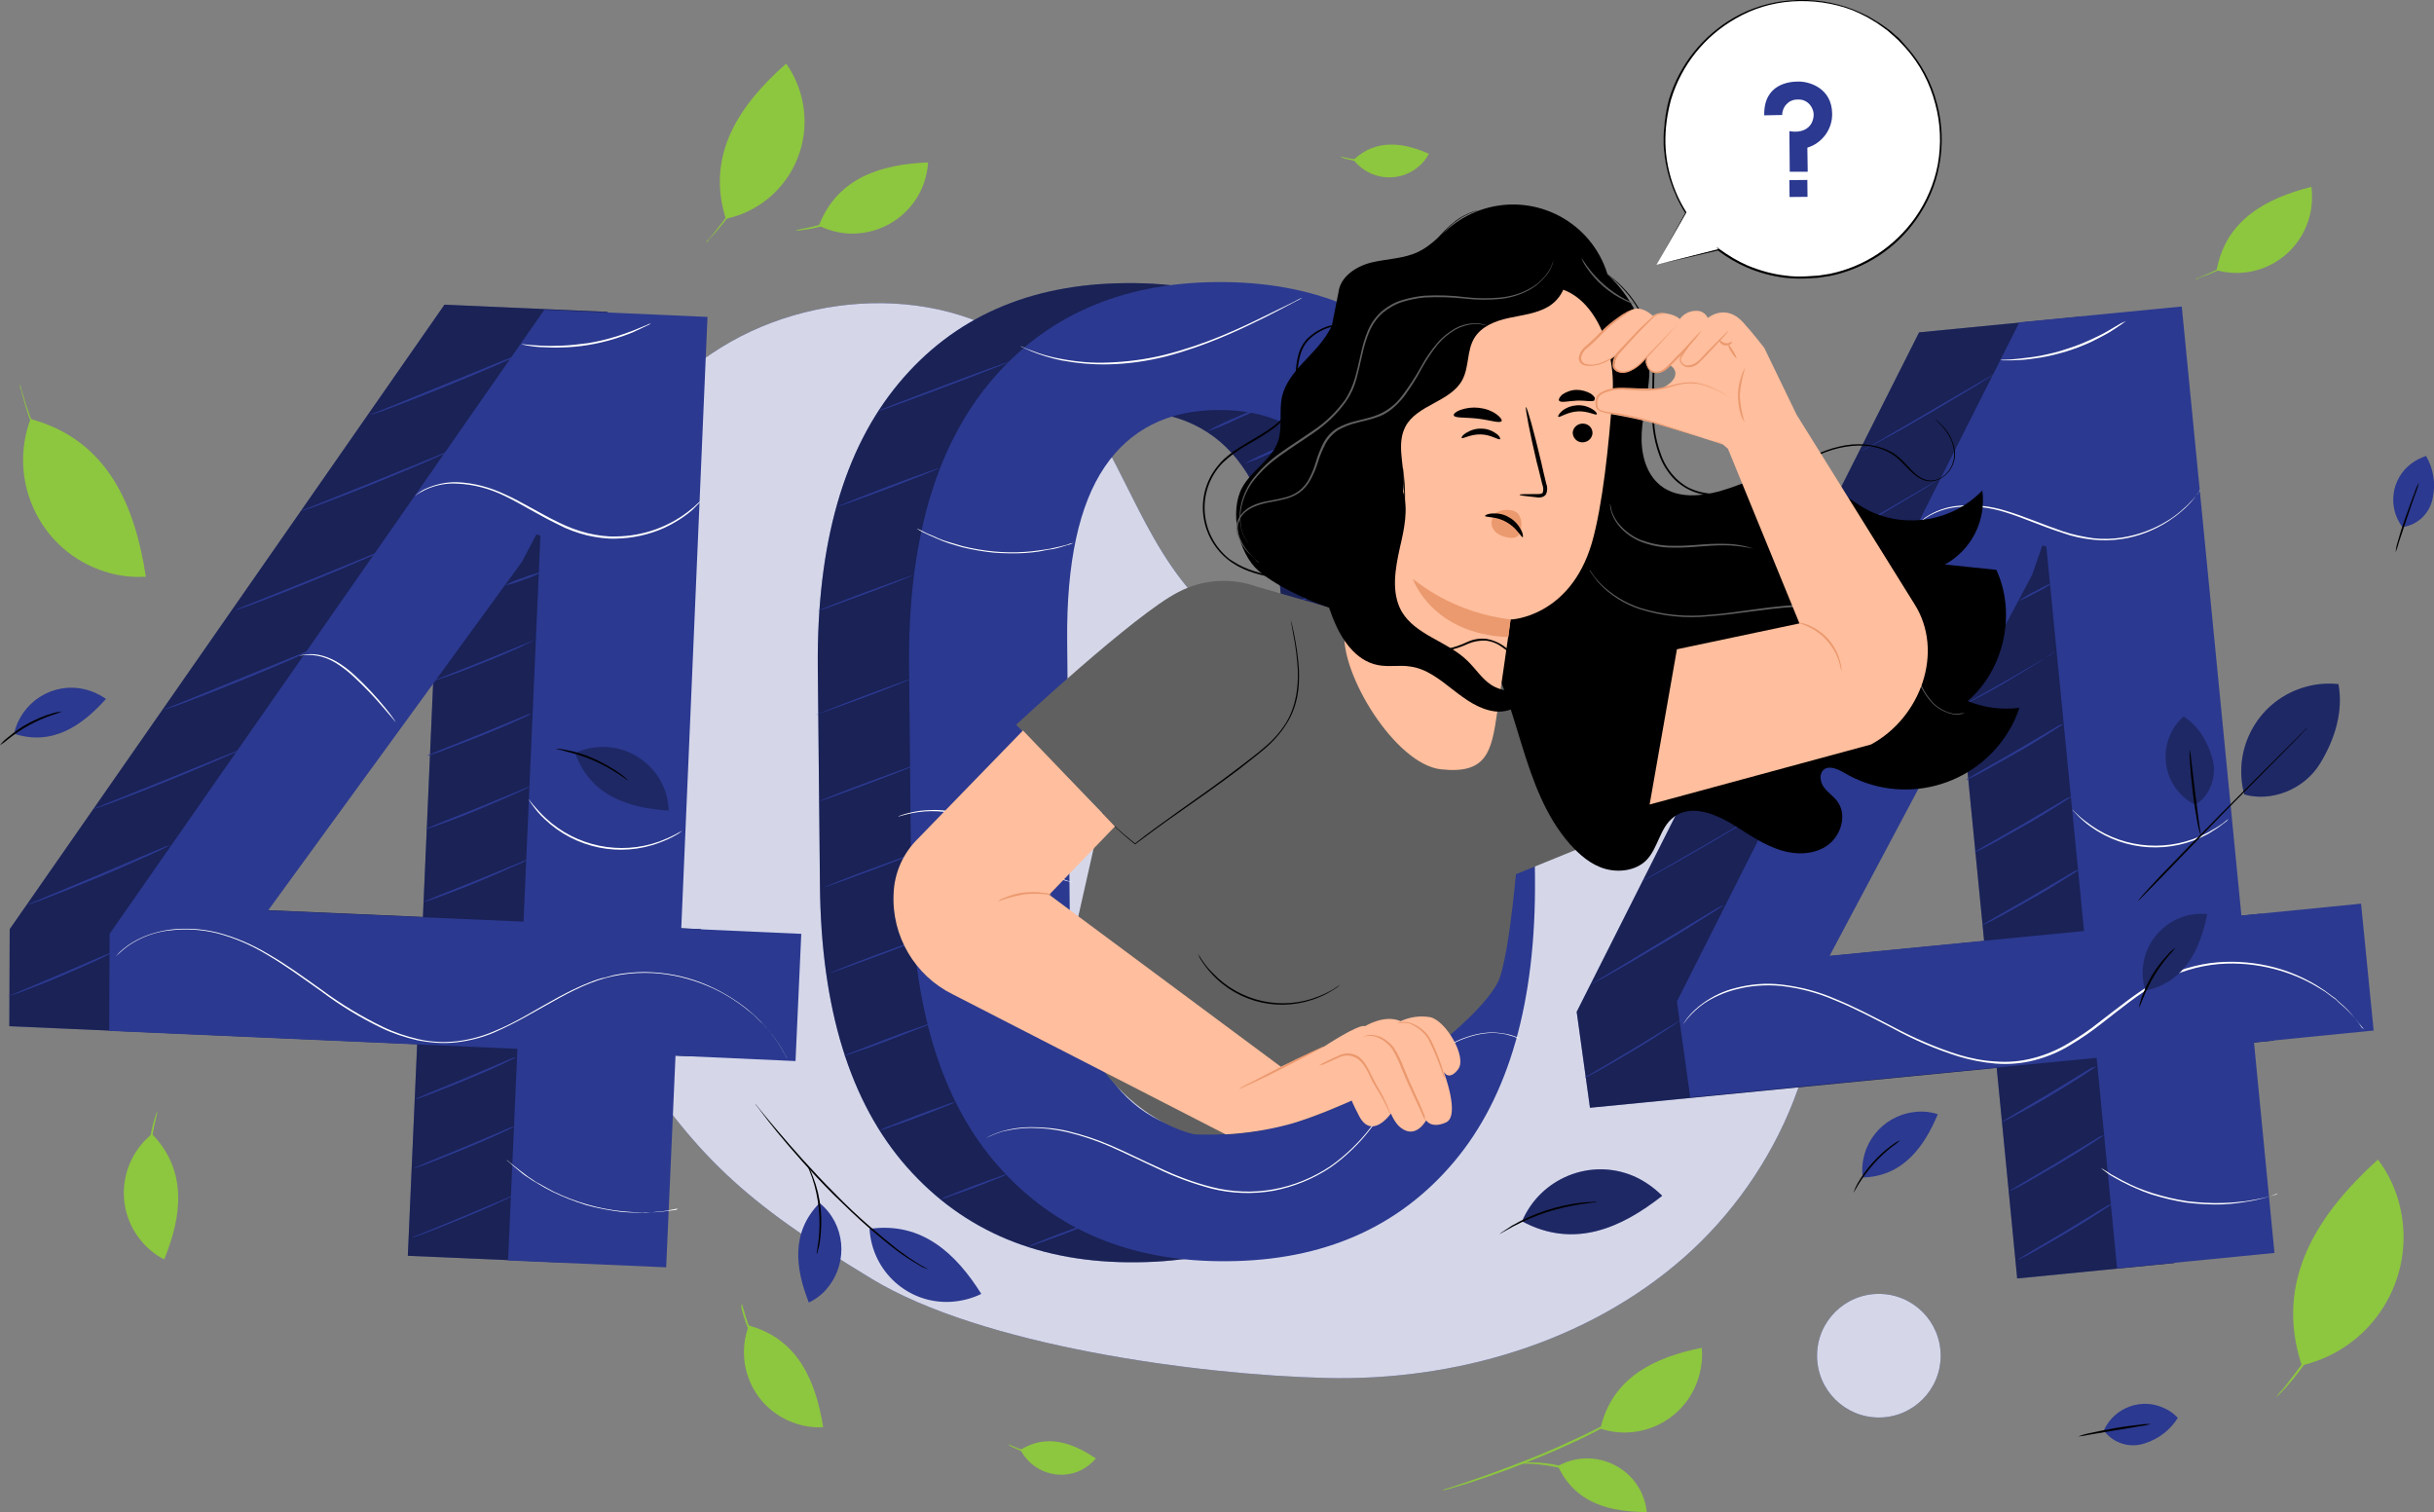 <?xml version="1.0" encoding="utf-8"?>
<!-- Generator: Adobe Illustrator 24.1.3, SVG Export Plug-In . SVG Version: 6.00 Build 0)  -->
<svg version="1.1" id="Layer_1" xmlns="http://www.w3.org/2000/svg" xmlns:xlink="http://www.w3.org/1999/xlink" x="0px" y="0px"
	 viewBox="0 0 677.4 420.8" style="enable-background:new 0 0 677.4 420.8;" xml:space="preserve">
<rect x="0" y="0" width="677.4" height="420.8" fill="#808080" stroke="none"/>
<style type="text/css">
	.st0{fill:#8DC63F;}
	.st1{fill:#8DC63F;}
	.st2{fill:#2B3990;}
	.st3{opacity:0.8;}
	.st4{fill:#FFFFFF;}
	.st5{opacity:0.8;fill:#FFFFFF;enable-background:new    ;}
	.st6{opacity:0.4;}
	.st7{fill:#606060;}
	.st8{fill:#00000;}
	.st9{fill:#FFBE9D;}
	.st10{fill:#EB996E;}
	.st11{opacity:0.3;}
</style>
<g id="background-complete--inject-2">
	<path class="st0" d="M433.6,408c8-4.5,18.2-1.6,22.7,6.4c1.1,2,1.8,4.2,2,6.4C448.2,420.8,438.4,418.5,433.6,408"/>
	<path class="st0" d="M445.4,397.6c11.3,3.7,23.5-2.4,27.2-13.8c0.9-2.8,1.3-5.8,1-8.7C460.7,377.7,448.7,383.2,445.4,397.6"/>
	<path class="st1" d="M401.4,414.7c0.2-0.1,0.4-0.2,0.6-0.2l1.9-0.6c1.6-0.5,3.9-1.3,6.8-2.3c5.7-2,13.5-4.8,22-8.5
		c4.2-1.9,8.2-3.7,11.7-5.5s6.7-3.6,9.2-5.1c2-1.2,4-2.6,5.9-4c1.3-1,2-1.7,2-1.7c-0.1,0.2-0.3,0.4-0.5,0.5
		c-0.5,0.5-0.9,0.9-1.4,1.3c-1.8,1.5-3.8,2.9-5.8,4.2c-2.5,1.6-5.7,3.4-9.2,5.3s-7.5,3.7-11.8,5.6c-8.5,3.7-16.3,6.5-22.1,8.4
		c-2.9,1-5.2,1.6-6.8,2.1l-1.9,0.5C401.9,414.7,401.7,414.7,401.4,414.7z"/>
	<path class="st1" d="M446.6,413.9c0,0.1-1.2-0.7-3.2-1.8c-2.6-1.4-5.4-2.5-8.3-3.3c-2.9-0.8-5.8-1.2-8.8-1.4
		c-2.3-0.1-3.7,0-3.7-0.1c0.3-0.1,0.7-0.1,1-0.2c0.9-0.1,1.8-0.1,2.7-0.1c6.1,0,12,1.7,17.3,4.7c0.8,0.5,1.6,1,2.3,1.5
		C446.2,413.4,446.4,413.6,446.6,413.9z"/>
	<path class="st0" d="M208.4,368.9c-4.1,10.9,1.4,23,12.3,27c2.7,1,5.5,1.5,8.4,1.3C227.1,384.7,222.3,372.7,208.4,368.9"/>
	<path class="st1" d="M206.4,362.7c0.1,0,0.4,1.4,1.1,3.6c0.9,2.9,2.1,5.6,3.6,8.3c1.4,2.6,3.1,5.2,4.9,7.5c1.4,1.8,2.4,2.9,2.3,2.9
		c-0.3-0.2-0.5-0.4-0.8-0.7c-0.5-0.5-1.1-1.1-1.9-2c-3.9-4.7-6.8-10.1-8.6-15.9c-0.3-1.1-0.6-2-0.7-2.7
		C206.4,363.4,206.4,363.1,206.4,362.7z"/>
	<path class="st0" d="M8.5,116.6c-6.3,16.8,2.2,35.6,19,41.9c4.2,1.6,8.6,2.3,13.1,2C37.6,141,30.2,122.5,8.5,116.6"/>
	<path class="st1" d="M5.5,107c0.2,0.5,0.4,1,0.5,1.5c0.3,1,0.7,2.4,1.2,4.1c1.5,4.4,3.3,8.7,5.5,12.9c2.2,4.1,4.8,8,7.7,11.7
		c1.1,1.4,2,2.5,2.7,3.3c0.4,0.4,0.7,0.8,1,1.2c-0.4-0.3-0.8-0.7-1.1-1.1c-0.7-0.7-1.7-1.8-2.8-3.2c-6-7.2-10.5-15.6-13.2-24.7
		c-0.5-1.7-0.9-3.1-1.1-4.1C5.6,108.1,5.5,107.5,5.5,107z"/>
	<path class="st0" d="M42.3,315.6c-9,7.3-10.5,20.5-3.2,29.5c1.8,2.2,4,4.1,6.6,5.4C50.5,338.8,52.4,326,42.3,315.6"/>
	<path class="st1" d="M43.8,309.3c0.1,0-0.3,1.4-0.8,3.7c-1.3,5.9-1.5,12-0.8,17.9c0.3,2.3,0.6,3.7,0.5,3.7c-0.1-0.3-0.2-0.7-0.3-1
		c-0.2-0.6-0.4-1.5-0.6-2.7c-1-6-0.7-12.2,0.8-18.1c0.3-1.1,0.6-2,0.8-2.6C43.5,309.9,43.6,309.6,43.8,309.3z"/>
	<path class="st0" d="M227.9,62.8c10.4,5.2,23,0.9,28.2-9.4c1.3-2.6,2-5.4,2.2-8.2C245.5,45.7,233.1,49.3,227.9,62.8"/>
	<path class="st1" d="M221.5,64.1c0-0.1,1.4-0.3,3.7-0.8c5.9-1.3,11.5-3.6,16.6-6.8c2-1.2,3.1-2.1,3.2-2c-0.2,0.3-0.5,0.5-0.7,0.7
		c-0.5,0.4-1.3,1-2.2,1.6c-5,3.4-10.7,5.8-16.7,6.9c-1.1,0.2-2.1,0.3-2.7,0.4C222.2,64.2,221.9,64.2,221.5,64.1z"/>
	<path class="st0" d="M202,60.9c15-3.2,24.5-17.9,21.3-32.9c-0.8-3.7-2.3-7.2-4.5-10.3C206.1,28.9,196.3,42.8,202,60.9"/>
	<path class="st1" d="M196.5,67.5c0.2-0.4,0.5-0.7,0.8-1c0.6-0.6,1.4-1.6,2.3-2.8c5-6.2,8.9-13.2,11.5-20.7c0.5-1.4,0.9-2.6,1.1-3.4
		c0.1-0.4,0.2-0.9,0.4-1.3c0,0.4-0.1,0.9-0.2,1.3c-0.2,0.8-0.5,2-1,3.5c-2.4,7.7-6.3,14.7-11.6,20.8c-1,1.2-1.9,2.1-2.5,2.7
		C197.2,67,196.9,67.3,196.5,67.5z"/>
	<path class="st0" d="M284,403.5c3.2,6.2,10.8,8.7,17,5.6c1.5-0.8,2.9-1.9,4-3.2C298.6,401.6,291.4,398.9,284,403.5"/>
	<path class="st1" d="M280.5,401.9c2.3,1,4.7,1.9,7.2,2.6c2.5,0.6,5,0.9,7.6,1.1c-0.7,0.2-1.5,0.2-2.3,0.1c-3.7-0.1-7.3-1-10.6-2.7
		C281.7,402.8,281,402.4,280.5,401.9z"/>
	<path class="st0" d="M376.7,44.5c4.3,5.5,12.2,6.5,17.7,2.2c1.4-1.1,2.5-2.4,3.3-3.9C390.7,39.7,383,38.5,376.7,44.5"/>
	<path class="st1" d="M372.9,43.5c5,1.3,10.1,1.6,15.2,0.8c-0.7,0.3-1.4,0.5-2.2,0.6c-3.6,0.6-7.4,0.4-10.9-0.6
		C374.3,44.2,373.6,43.9,372.9,43.5z"/>
	<path class="st0" d="M616.9,75.2c11.2,3.1,22.7-3.5,25.8-14.7c0.8-2.8,0.9-5.6,0.6-8.5C631,55.1,619.5,61,616.9,75.2"/>
	<path class="st1" d="M611,77.7c0-0.1,1.3-0.6,3.5-1.5c5.5-2.4,10.6-5.7,15-9.9c1.7-1.6,2.7-2.7,2.7-2.6c-0.2,0.3-0.4,0.6-0.6,0.8
		c-0.4,0.5-1,1.2-1.9,2c-4.3,4.3-9.4,7.7-15.1,9.9c-1.1,0.4-2,0.7-2.6,0.9C611.6,77.6,611.3,77.7,611,77.7z"/>
	<path class="st0" d="M640.6,380c19.7-4.6,31.9-24.2,27.4-43.9c-1.1-4.9-3.2-9.4-6.2-13.4C645.4,337.6,632.7,356.1,640.6,380"/>
	<path class="st1" d="M633.5,388.8c0.3-0.5,0.7-0.9,1.1-1.4c0.8-0.8,1.8-2.1,3-3.7s2.7-3.5,4.2-5.7s3-4.7,4.5-7.4s2.7-5.4,3.7-7.8
		s1.8-4.7,2.5-6.6s1.1-3.5,1.4-4.6c0.1-0.6,0.3-1.1,0.5-1.7c-0.1,0.6-0.2,1.2-0.3,1.7c-0.2,1.1-0.6,2.7-1.2,4.6s-1.4,4.2-2.3,6.7
		s-2.2,5.1-3.7,7.9c-1.4,2.6-2.9,5-4.5,7.4c-1.5,2.2-3,4.1-4.3,5.7s-2.4,2.8-3.2,3.6C634.4,388,634,388.4,633.5,388.8z"/>
</g>
<g id="Shape--inject-2">
	<path class="st2" d="M504.8,253.9c-6.3-35.2-36.6-66-72.3-68.9c-19.5-1.6-39,4.6-58.4,2.2c-16.4-2-31.5-10-42.5-22.4
		c-16-18.2-21.4-44.1-38.4-61.4c-23.3-23.9-64.1-24.3-92.5-6.7s-45.6,49.3-53.4,81.7l-0.3,9.9c-1.7,33.7,7.1,72.8,26.7,102.8
		c19.8,30.4,32.8,43,68.9,64.8c30.6,18.6,90.6,26.7,126.4,27.6s72.6-9.8,99.5-33.4S511.2,289.2,504.8,253.9z"/>
	<g class="st3">
		<path class="st4" d="M504.8,253.9c-6.3-35.2-36.6-66-72.3-68.9c-19.5-1.6-39,4.6-58.4,2.2c-16.4-2-31.5-10-42.5-22.4
			c-16-18.2-21.4-44.1-38.4-61.4c-23.3-23.9-64.1-24.3-92.5-6.7s-45.6,49.3-53.4,81.7l-0.3,9.9c-1.7,33.7,7.1,72.8,26.7,102.8
			c19.8,30.4,32.8,43,68.9,64.8c30.6,18.6,90.6,26.7,126.4,27.6s72.6-9.8,99.5-33.4S511.2,289.2,504.8,253.9z"/>
	</g>
	<circle class="st2" cx="522.9" cy="377.3" r="17.2"/>
	<circle class="st5" cx="522.9" cy="377.3" r="17.2"/>
</g>
<g id="error-404--inject-2">
	<path class="st2" d="M401.8,244.6c0.3,34.4-7.2,60.8-22.5,79s-36.3,27.5-63,27.7c-26.8,0.3-48.1-8.6-63.9-26.5
		c-15.8-17.9-23.9-44.1-24.2-78.5l-0.6-60.6c-0.3-34.3,7.2-60.6,22.5-79s36.4-27.7,63.2-27.9c26.7-0.3,47.9,8.6,63.7,26.7
		s23.9,44.2,24.2,78.5L401.8,244.6z M357,177.7c-0.2-21.7-4-37.7-11.3-48s-18-15.4-32-15.3c-14,0.1-24.5,5.4-31.6,15.9
		c-7.1,10.5-10.6,26.6-10.4,48.2l0.7,73.6c0.2,21.8,4,37.9,11.5,48.3s18.1,15.5,32.1,15.4c13.9-0.1,24.4-5.4,31.5-15.9
		c7.1-10.5,10.5-26.7,10.3-48.6L357,177.7z"/>
	<g class="st6">
		<path d="M401.8,244.6c0.3,34.4-7.2,60.8-22.5,79s-36.3,27.5-63,27.7c-26.8,0.3-48.1-8.6-63.9-26.5c-15.8-17.9-23.9-44.1-24.2-78.5
			l-0.6-60.6c-0.3-34.3,7.2-60.6,22.5-79s36.4-27.7,63.2-27.9c26.7-0.3,47.9,8.6,63.7,26.7s23.9,44.2,24.2,78.5L401.8,244.6z
			 M357,177.7c-0.2-21.7-4-37.7-11.3-48s-18-15.4-32-15.3c-14,0.1-24.5,5.4-31.6,15.9c-7.1,10.5-10.6,26.6-10.4,48.2l0.7,73.6
			c0.2,21.8,4,37.9,11.5,48.3s18.1,15.5,32.1,15.4c13.9-0.1,24.4-5.4,31.5-15.9c7.1-10.5,10.5-26.7,10.3-48.6L357,177.7z"/>
	</g>
	<path class="st2" d="M427.2,244.3c0.3,34.4-7.2,60.8-22.5,79c-15.3,18.2-36.3,27.5-63,27.7c-26.8,0.3-48.1-8.6-63.9-26.5
		C262,306.6,254,280.5,253.6,246l-0.6-60.6c-0.3-34.3,7.2-60.6,22.5-79s36.4-27.7,63.2-27.9c26.7-0.2,47.9,8.6,63.7,26.7
		s23.9,44.2,24.1,78.5L427.2,244.3z M382.4,177.4c-0.2-21.7-4-37.7-11.4-48c-7.4-10.3-18-15.4-32-15.3c-14,0.1-24.5,5.4-31.6,15.9
		c-7.1,10.5-10.6,26.6-10.4,48.3l0.7,73.6c0.2,21.8,4,37.9,11.5,48.3c7.4,10.4,18.1,15.5,32.1,15.4c13.9-0.1,24.4-5.4,31.5-15.9
		c7.1-10.5,10.5-26.7,10.3-48.6L382.4,177.4z"/>
	<path class="st2" d="M253.2,189.1c0,0.1-5.9,2.5-13.2,5.2s-13.3,4.8-13.3,4.8s5.9-2.5,13.2-5.2S253.1,188.9,253.2,189.1z"/>
	<path class="st2" d="M254.6,213c0,0.1-5.9,2.5-13.2,5.2c-7.4,2.8-13.3,4.9-13.4,4.8s5.9-2.5,13.2-5.2S254.6,212.8,254.6,213z"/>
	<path class="st2" d="M256.1,236.9c0,0.1-5.9,2.5-13.2,5.2s-13.3,4.9-13.4,4.8s5.9-2.5,13.2-5.2S256.1,236.8,256.1,236.9z"/>
	<path class="st2" d="M257.6,260.8c0,0.1-5.9,2.5-13.2,5.2s-13.3,4.9-13.4,4.8s5.9-2.5,13.2-5.2S257.5,260.7,257.6,260.8z"/>
	<path class="st2" d="M259.1,284.8c-0.3,0.2-0.6,0.3-0.9,0.5c-0.6,0.3-1.5,0.6-2.6,1c-2.2,0.9-5.2,2-8.5,3.3s-6.4,2.4-8.6,3.1
		c-1.1,0.4-2,0.7-2.6,0.9c-0.3,0.1-0.7,0.2-1,0.3c0.3-0.2,0.6-0.3,0.9-0.5c0.6-0.3,1.5-0.6,2.6-1c2.2-0.9,5.2-2,8.5-3.3
		s6.4-2.4,8.6-3.1c1.1-0.4,2-0.7,2.6-0.9C258.4,284.9,258.7,284.8,259.1,284.8z"/>
	<path class="st2" d="M265.9,306.7c-1,0.5-2,1-3,1.3c-1.9,0.8-4.5,1.8-7.4,2.9s-5.6,2.1-7.5,2.7c-1,0.4-2.1,0.8-3.2,1
		c1-0.5,2-1,3-1.3c1.9-0.8,4.5-1.8,7.4-2.9s5.6-2.1,7.5-2.7C263.8,307.2,264.8,306.9,265.9,306.7z"/>
	<path class="st2" d="M280.5,326.7c-0.9,0.5-1.8,0.9-2.7,1.2c-1.7,0.7-4,1.6-6.6,2.6s-5,1.8-6.7,2.4c-0.9,0.4-1.9,0.7-2.8,0.9
		c0.9-0.5,1.8-0.9,2.7-1.2c1.7-0.7,4-1.6,6.6-2.6s5-1.8,6.7-2.4C278.6,327.2,279.6,326.9,280.5,326.7z"/>
	<path class="st2" d="M304.8,339.9c-0.9,0.5-1.8,0.9-2.7,1.2c-1.7,0.7-4,1.6-6.6,2.6s-5,1.8-6.7,2.4c-0.9,0.4-1.9,0.7-2.8,0.9
		c0.9-0.5,1.8-0.9,2.7-1.2c1.7-0.7,4-1.6,6.6-2.6s5-1.8,6.7-2.4C302.9,340.4,303.9,340.1,304.8,339.9z"/>
	<path class="st2" d="M378.1,288.8c0.1,0.1-7.5,3.7-17,7.9s-17.1,7.6-17.2,7.4s7.5-3.7,17-7.9S378.1,288.7,378.1,288.8z"/>
	<path class="st2" d="M383.1,268.3c0.1,0.1-6.2,3.1-14,6.6s-14.1,6.2-14.2,6.1s6.2-3.1,14-6.6S383.1,268.2,383.1,268.3z"/>
	<path class="st2" d="M385.4,245.3c0.1,0.1-6.2,3.1-14,6.6s-14.1,6.2-14.2,6.1s6.2-3.1,14-6.6S385.4,245.1,385.4,245.3z"/>
	<path class="st2" d="M387.7,222.3c0.1,0.1-6.2,3.1-14,6.6s-14.1,6.2-14.2,6.1s6.2-3.1,14-6.6S387.6,222.1,387.7,222.3z"/>
	<path class="st2" d="M390,199.2c0,0.1-6.2,3.1-14,6.6s-14.1,6.2-14.2,6.1s6.2-3.1,14-6.6S390,199.1,390,199.2z"/>
	<path class="st2" d="M385.4,178.7c0.1,0.1-6.2,3.1-14,6.6s-14.1,6.2-14.2,6.1s6.2-3.1,14-6.6S385.4,178.6,385.4,178.7z"/>
	<path class="st2" d="M385.4,156.7c0.1,0.1-6.2,3.1-14,6.6s-14.1,6.2-14.2,6.1s6.2-3.1,14-6.6S385.4,156.5,385.4,156.7z"/>
	<path class="st2" d="M383.1,135.9c0.1,0.1-6.2,3.1-14,6.6s-14.1,6.2-14.2,6.1s6.2-3.1,14-6.6S383.1,135.7,383.1,135.9z"/>
	<path class="st2" d="M363.4,121.4c-2.7,1.5-5.6,2.9-8.5,4.1c-2.8,1.4-5.7,2.6-8.7,3.6c2.7-1.5,5.6-2.9,8.5-4.1
		C357.5,123.6,360.4,122.4,363.4,121.4z"/>
	<path class="st2" d="M352.8,112.5c-2.7,1.5-5.6,2.9-8.5,4.1c-2.8,1.4-5.7,2.6-8.7,3.6c2.7-1.5,5.6-2.9,8.5-4.1
		C347,114.8,349.9,113.5,352.8,112.5z"/>
	<path class="st2" d="M254.3,160c0,0.1-5.9,2.5-13.2,5.2s-13.3,4.9-13.4,4.8s5.9-2.5,13.2-5.2S254.3,159.9,254.3,160z"/>
	<path class="st2" d="M261.6,130.2c0.1,0.1-6.4,2.7-14.3,5.7s-14.5,5.3-14.5,5.2s6.4-2.7,14.3-5.7S261.6,130.1,261.6,130.2z"/>
	<path class="st2" d="M280.9,100.7c0,0.1-8.1,3.3-18.2,7.1s-18.3,6.8-18.3,6.6s8.1-3.3,18.2-7.1S280.9,100.5,280.9,100.7z"/>
	<path class="st4" d="M422.9,289.1l-0.4-0.1l-1.2-0.5c-0.5-0.2-1.2-0.3-2-0.6c-0.9-0.2-1.9-0.3-2.8-0.4c-4.3-0.3-10.7,1.3-16.9,5.9
		c-3.4,2.5-6.4,5.5-8.9,8.8c-2.9,3.5-5.7,7.5-8.9,11.5c-3.2,4.3-7.1,8.1-11.5,11.2c-4.8,3.2-10.2,5.4-15.9,6.5
		c-5.7,1-11.6,0.8-17.2-0.6c-5.2-1.4-10.2-3.2-15.1-5.6c-4.6-2.1-9-4.3-13.1-6.1c-3.9-1.7-7.8-3-11.9-4c-3.4-0.8-6.8-1.2-10.3-1.2
		c-2.6,0-5.2,0.4-7.8,1c-1.6,0.5-3.1,1.1-4.6,1.8l-1.1,0.6c-0.1,0.1-0.3,0.1-0.4,0.2l0.4-0.2l1.1-0.6c1.5-0.8,3-1.4,4.6-1.9
		c2.5-0.7,5.2-1.1,7.8-1.1c3.5,0,7,0.3,10.4,1.1c4.1,1,8.1,2.3,12,4c4.2,1.8,8.5,4,13.2,6.1c4.8,2.3,9.8,4.2,15,5.5
		c5.6,1.4,11.4,1.6,17,0.6c5.6-1,11-3.2,15.8-6.4c4.4-3.1,8.2-6.8,11.4-11c3.2-4,6-7.9,8.9-11.5c2.6-3.3,5.6-6.3,9-8.9
		c6.3-4.6,12.8-6.2,17.1-5.8c1,0.1,1.9,0.2,2.9,0.4c0.8,0.2,1.5,0.4,2,0.6l1.2,0.5L422.9,289.1z"/>
	<path class="st4" d="M429.2,222.4c0,0-0.7,0.1-2,0.5c-1.7,0.6-3.4,1.5-4.8,2.6c-1.9,1.3-4,3.2-6.4,5.1c-2.7,2.1-5.5,3.8-8.6,5.3
		c-5.5,2.7-11.5,4.2-17.7,4.6c-1.2,0.1-2.2,0.1-3.2,0.1s-1.7-0.1-2.4-0.1l-1.5-0.1c-0.2,0-0.3,0-0.5-0.1c0.2,0,0.3,0,0.5,0l1.5,0
		h2.4c0.9,0,2,0,3.1-0.2c6.1-0.5,12-2.1,17.5-4.7c3-1.4,5.9-3.2,8.5-5.2c2.4-1.9,4.5-3.7,6.5-5c1.5-1.1,3.2-1.9,5-2.5
		c0.5-0.1,1-0.2,1.5-0.3C428.9,222.4,429.1,222.4,429.2,222.4z"/>
	<path class="st4" d="M298.6,245.6c-0.2,0-0.4,0-0.5-0.1c-0.4-0.1-0.9-0.2-1.6-0.4c-1.9-0.6-3.7-1.3-5.4-2.4c-2.5-1.5-4.8-3.2-7-5.1
		c-2.5-2.1-5.2-4.5-8.3-6.6c-2.9-2-6.1-3.5-9.5-4.4c-4.7-1.2-9.6-1.1-14.2,0.1c-1.3,0.3-2,0.6-2.1,0.5c0.2-0.1,0.3-0.2,0.5-0.2
		c0.3-0.1,0.8-0.3,1.5-0.5c1.9-0.5,3.8-0.9,5.8-1c2.9-0.2,5.8,0,8.6,0.7c3.5,0.8,6.8,2.3,9.7,4.4c3.1,2.1,5.8,4.5,8.3,6.6
		c2.2,1.9,4.5,3.6,6.9,5.2c1.6,1,3.4,1.8,5.2,2.5C297.3,245.2,298,245.4,298.6,245.6z"/>
	<path class="st4" d="M298.8,151.1c-0.5,0.2-1.1,0.5-1.7,0.6c-0.7,0.2-1.3,0.4-2,0.6c-0.8,0.2-1.7,0.5-2.7,0.6s-2.1,0.4-3.3,0.6
		s-2.5,0.3-3.8,0.4c-2.9,0.2-5.9,0.1-8.8-0.1c-2.9-0.3-5.8-0.8-8.7-1.5c-1.3-0.4-2.5-0.7-3.7-1.1s-2.2-0.8-3.1-1.2s-1.8-0.8-2.5-1.1
		s-1.4-0.7-1.9-0.9c-0.5-0.3-1-0.6-1.5-0.9c0.6,0.2,1.1,0.4,1.6,0.7c0.5,0.2,1.1,0.6,1.9,0.9s1.6,0.7,2.5,1.1s2,0.8,3.1,1.1
		s2.4,0.7,3.7,1.1c5.7,1.4,11.5,2,17.3,1.6c1.3-0.1,2.6-0.2,3.8-0.4s2.3-0.3,3.3-0.5s1.9-0.4,2.7-0.6s1.5-0.4,2-0.5
		C297.6,151.3,298.2,151.2,298.8,151.1z"/>
	<path class="st4" d="M423.6,150.8c-0.1-0.1-0.3-0.1-0.4-0.2l-1.2-0.7c-0.6-0.4-1.2-0.7-1.9-1c-0.8-0.4-1.7-0.8-2.5-1.2l-1.5-0.6
		c-0.5-0.2-1.1-0.4-1.7-0.6c-1.1-0.4-2.4-0.7-3.7-1.1c-5.8-1.3-11.8-1.4-17.7-0.1c-1.3,0.3-2.5,0.6-3.8,1c-0.6,0.2-1.1,0.3-1.7,0.5
		l-1.5,0.6c-0.9,0.3-1.7,0.7-2.5,1.1c-0.6,0.3-1.3,0.6-1.9,1l-1.2,0.6c-0.3,0.1-0.4,0.2-0.4,0.2c0.1-0.1,0.2-0.2,0.4-0.3l1.1-0.7
		c0.6-0.4,1.2-0.7,1.9-1.1c0.8-0.5,1.7-0.9,2.5-1.2l1.5-0.6c0.5-0.2,1.1-0.4,1.7-0.6c1.2-0.4,2.5-0.8,3.8-1.1
		c5.9-1.3,12-1.2,17.9,0.2c1.3,0.4,2.6,0.7,3.8,1.1c0.6,0.2,1.1,0.4,1.7,0.6l1.5,0.7c0.9,0.4,1.7,0.8,2.5,1.3
		c0.6,0.3,1.2,0.7,1.8,1.1l1.1,0.8C423.5,150.7,423.6,150.8,423.6,150.8z"/>
	<path class="st4" d="M362.4,82.9c-0.2,0.2-0.5,0.3-0.7,0.4l-2.1,1.1c-1.9,1-4.5,2.4-7.9,4.1c-6.7,3.3-16.1,7.8-27.2,10.7
		c-5.2,1.3-10.6,2.1-16,2.2c-4.4,0.1-8.8-0.3-13.1-1.1c-2.9-0.6-5.8-1.5-8.5-2.6c-1-0.4-1.7-0.8-2.2-1c-0.3-0.1-0.5-0.2-0.8-0.4
		c0.3,0.1,0.5,0.2,0.8,0.3c0.5,0.2,1.2,0.6,2.2,0.9c2.8,1.1,5.6,1.9,8.5,2.4c4.3,0.8,8.7,1.2,13,1c5.4-0.2,10.7-0.9,15.9-2.2
		c11.1-2.8,20.5-7.2,27.2-10.5l8-3.9l2.1-1.1C361.9,83.1,362.2,83,362.4,82.9z"/>
	<path class="st2" d="M161.7,257.1l33.4,1.5l-1.6,35.4l-33.4-1.5l-2.6,58.9l-44-1.9l2.6-58.9l-113.5-5l0.1-27l121-173.8l45.4,2
		L161.7,257.1z M46.7,252.1l71,3.1l4.7-107.4l-1.1-0.4l-4,7.6L46.7,252.1z"/>
	<g class="st6">
		<path d="M161.7,257.1l33.4,1.5l-1.6,35.4l-33.4-1.5l-2.6,58.9l-44-1.9l2.6-58.9l-113.5-5l0.1-27l121-173.8l45.4,2L161.7,257.1z
			 M46.7,252.1l71,3.1l4.7-107.4l-1.1-0.4l-4,7.6L46.7,252.1z"/>
	</g>
	<path class="st2" d="M189.6,258.4l33.4,1.5l-1.6,35.4l-33.4-1.5l-2.6,58.9l-44-1.9l2.6-58.9l-113.6-5l0.1-27l121-173.7l45.4,2
		L189.6,258.4z M74.6,253.4l71.1,3.1l4.7-107.4l-1.1-0.4l-4,7.6L74.6,253.4z"/>
	<path class="st2" d="M31.2,265.1c-0.3,0.2-0.7,0.4-1.1,0.6c-0.7,0.4-1.8,0.9-3,1.5c-2.6,1.2-6.2,2.8-10.2,4.5s-7.7,3.1-10.3,4.1
		c-1.3,0.5-2.4,0.9-3.2,1.1c-0.4,0.2-0.8,0.3-1.2,0.4c0.4-0.2,0.7-0.4,1.1-0.5l3.1-1.3l10.2-4.3l10.2-4.4l3.1-1.3
		C30.4,265.3,30.8,265.1,31.2,265.1z"/>
	<path class="st2" d="M47.5,235.1c-0.5,0.3-1,0.6-1.5,0.8c-1,0.5-2.4,1.2-4.2,2c-3.6,1.6-8.5,3.8-14,6.1s-10.6,4.3-14.2,5.7
		c-1.8,0.7-3.3,1.3-4.3,1.6c-0.5,0.2-1.1,0.4-1.6,0.5c0.5-0.3,1-0.5,1.5-0.7l4.3-1.8l14.1-5.9l14.1-6l4.3-1.8
		C46.4,235.5,47,235.3,47.5,235.1z"/>
	<path class="st2" d="M67.4,208.4c-0.5,0.3-1,0.6-1.6,0.8c-1,0.5-2.5,1.2-4.4,2c-3.7,1.6-8.9,3.8-14.6,6.1s-11,4.4-14.8,5.8
		c-1.9,0.7-3.5,1.3-4.5,1.6c-0.5,0.2-1.1,0.4-1.7,0.5c0.5-0.3,1.1-0.5,1.6-0.7l4.5-1.8l14.7-5.9l14.7-6l4.5-1.8
		C66.2,208.8,66.8,208.6,67.4,208.4z"/>
	<path class="st2" d="M147,239.2c-0.3,0.2-0.7,0.4-1.1,0.6c-0.7,0.4-1.8,0.8-3.1,1.4c-2.6,1.2-6.2,2.7-10.2,4.4s-7.7,3-10.3,4
		c-1.3,0.5-2.4,0.9-3.2,1.1c-0.4,0.1-0.8,0.3-1.2,0.3c0.3-0.2,0.7-0.4,1.1-0.5l3.1-1.3l10.3-4.1l10.2-4.2l3.1-1.3
		C146.2,239.5,146.6,239.3,147,239.2z"/>
	<path class="st2" d="M143.7,294.2c-0.3,0.2-0.7,0.4-1.1,0.6c-0.7,0.3-1.7,0.8-2.9,1.4c-2.5,1.2-6,2.7-9.9,4.3s-7.4,3-10,4
		c-1.3,0.5-2.4,0.9-3.1,1.1c-0.4,0.2-0.8,0.3-1.2,0.3c0.3-0.2,0.7-0.4,1.1-0.5l3-1.3l10-4.1l9.9-4.2l3-1.3
		C143,294.4,143.3,294.3,143.7,294.2z"/>
	<path class="st2" d="M143.3,313.4c-0.3,0.2-0.6,0.4-1,0.6c-0.7,0.4-1.7,0.8-3,1.4c-2.5,1.2-6,2.7-9.9,4.3s-7.4,3-10,4
		c-1.3,0.5-2.3,0.9-3.1,1.1c-0.4,0.2-0.8,0.3-1.1,0.3c0.3-0.2,0.7-0.4,1.1-0.5l3-1.3l10-4.1l9.9-4.2l3-1.3
		C142.5,313.7,142.9,313.5,143.3,313.4z"/>
	<path class="st2" d="M142.8,332.7c-0.3,0.2-0.6,0.4-1,0.6c-0.7,0.4-1.7,0.8-3,1.4c-2.5,1.2-6,2.7-9.9,4.3s-7.4,3-10,4
		c-1.3,0.5-2.4,0.9-3.1,1.1c-0.4,0.2-0.8,0.3-1.1,0.3c0.3-0.2,0.7-0.4,1.1-0.5l3-1.2l10-4.1l9.9-4.2l3-1.3
		C142.1,332.9,142.4,332.8,142.8,332.7z"/>
	<path class="st2" d="M147.5,218.9c-0.3,0.2-0.7,0.4-1.1,0.6c-0.7,0.4-1.8,0.8-3,1.4c-2.6,1.2-6.2,2.7-10.2,4.4s-7.7,3-10.3,4
		c-1.3,0.5-2.4,0.9-3.2,1.1c-0.4,0.2-0.8,0.3-1.2,0.3c0.3-0.2,0.7-0.4,1.1-0.5l3.1-1.3l10.3-4.1l10.2-4.2l3.1-1.3
		C146.7,219.1,147.1,219,147.5,218.9z"/>
	<path class="st2" d="M148,198.6c-0.3,0.2-0.7,0.4-1.1,0.6c-0.7,0.3-1.8,0.8-3.1,1.4c-2.6,1.2-6.2,2.7-10.2,4.3s-7.7,3-10.3,4
		c-1.3,0.5-2.4,0.9-3.2,1.1c-0.4,0.2-0.8,0.3-1.2,0.3c0.3-0.2,0.7-0.4,1.1-0.5l3.1-1.3l10.3-4.1l10.2-4.2l3.1-1.3
		C147.2,198.8,147.6,198.7,148,198.6z"/>
	<path class="st2" d="M148.5,178.2c-0.3,0.2-0.6,0.4-1,0.6c-0.7,0.3-1.7,0.8-2.9,1.4c-2.5,1.1-5.9,2.6-9.7,4.1s-7.3,2.9-9.9,3.8
		c-1.3,0.4-2.3,0.8-3,1c-0.4,0.1-0.7,0.3-1.1,0.3c0.3-0.2,0.7-0.4,1.1-0.5l3-1.2l9.8-3.9l9.8-4l3-1.2
		C147.9,178.4,148.2,178.3,148.5,178.2z"/>
	<path class="st2" d="M150.8,159.2c-1.6,0.9-3.3,1.6-5,2.1c-1.7,0.7-3.4,1.3-5.2,1.6c1.6-0.9,3.3-1.6,5-2.1
		C147.3,160.1,149,159.6,150.8,159.2z"/>
	<path class="st2" d="M87.2,180.7c-0.5,0.3-1,0.6-1.6,0.8c-1,0.5-2.5,1.1-4.4,2c-3.7,1.6-8.9,3.8-14.6,6.1s-11,4.4-14.8,5.8
		c-1.9,0.7-3.4,1.3-4.5,1.6c-0.6,0.2-1.1,0.4-1.7,0.5c0.5-0.3,1.1-0.5,1.6-0.7l4.5-1.8l14.7-6l14.7-6l4.4-1.8
		C86.1,181.1,86.6,180.9,87.2,180.7z"/>
	<path class="st2" d="M107,153c-0.5,0.3-1,0.6-1.6,0.8c-1,0.5-2.5,1.2-4.4,2c-3.7,1.6-8.9,3.8-14.6,6.1c-5.7,2.3-11,4.4-14.8,5.8
		c-1.9,0.7-3.4,1.3-4.5,1.6c-0.5,0.2-1.1,0.4-1.7,0.5c0.5-0.3,1.1-0.5,1.6-0.7l4.5-1.8l14.7-5.9l14.7-6l4.4-1.8
		C105.9,153.4,106.5,153.2,107,153z"/>
	<path class="st2" d="M125.4,125.4c-0.5,0.3-1,0.6-1.6,0.8c-1,0.5-2.5,1.1-4.4,2c-3.7,1.6-8.9,3.8-14.6,6.1s-11,4.4-14.8,5.8
		c-1.9,0.7-3.4,1.3-4.5,1.6c-0.6,0.2-1.1,0.4-1.7,0.5c0.5-0.3,1.1-0.5,1.6-0.7l4.5-1.8l14.7-5.9l14.7-6l4.4-1.8
		C124.2,125.7,124.8,125.5,125.4,125.4z"/>
	<path class="st2" d="M144.5,98.7c-0.5,0.3-1,0.6-1.6,0.8c-1,0.5-2.5,1.1-4.4,2c-3.7,1.6-8.9,3.8-14.6,6.1s-11,4.4-14.8,5.8
		c-1.9,0.7-3.4,1.3-4.5,1.6c-0.5,0.2-1.1,0.4-1.7,0.5c0.5-0.3,1.1-0.5,1.6-0.7l4.5-1.8l14.7-6l14.7-6l4.5-1.8
		C143.3,99.1,143.9,98.9,144.5,98.7z"/>
	<path class="st4" d="M195.1,139.4c-0.2,0.2-0.4,0.5-0.6,0.7c-0.6,0.6-1.2,1.2-1.8,1.8c-2.3,2-5,3.7-7.8,5c-4.2,1.9-8.8,2.9-13.4,3
		c-2.7,0.1-5.4-0.3-8.1-0.9c-2.8-0.7-5.6-1.7-8.2-3.1c-5.4-2.6-10.2-5.7-14.8-7.9c-4.1-2-8.5-3.2-13.1-3.4c-3.1-0.2-6.1,0.4-8.9,1.7
		c-0.8,0.4-1.5,0.8-2.2,1.2c-0.2,0.2-0.5,0.3-0.7,0.5c0.2-0.2,0.4-0.4,0.7-0.6c0.7-0.5,1.4-1,2.1-1.3c2.8-1.3,5.9-2,9-1.9
		c4.6,0.2,9.1,1.4,13.3,3.4c4.7,2.1,9.5,5.2,14.9,7.8c2.6,1.3,5.3,2.3,8.1,3c2.6,0.6,5.3,1,7.9,0.9c7.7-0.1,15.1-2.8,21-7.7
		c0.9-0.7,1.4-1.3,1.9-1.7C194.6,139.8,194.8,139.6,195.1,139.4z"/>
	<path class="st4" d="M181.2,90c-0.4,0.3-0.8,0.5-1.3,0.7c-0.8,0.4-2.1,1-3.6,1.7c-1.8,0.8-3.7,1.4-5.6,2c-4.7,1.4-9.5,2.2-14.3,2.3
		c-2,0.1-4,0-6-0.1c-1.7-0.1-3-0.3-4-0.5c-0.5-0.1-1-0.2-1.4-0.3c0.5,0,1,0,1.5,0.1c0.9,0.1,2.3,0.2,4,0.3s3.7,0.1,5.9,0
		c2.4-0.1,4.8-0.4,7.2-0.7c2.4-0.4,4.7-0.9,7-1.6c2.1-0.6,4-1.3,5.6-1.9s2.8-1.2,3.7-1.5C180.2,90.3,180.7,90.1,181.2,90z"/>
	<path class="st4" d="M110.2,201c-0.3-0.3-0.6-0.6-0.9-1l-2.4-2.8c-2.6-3.1-5.4-6-8.4-8.8c-1.6-1.5-3.4-2.9-5.2-4
		c-1.5-0.9-3.2-1.6-5-1.9c-1.6-0.3-3.3-0.3-4.9,0c0,0,0.1-0.1,0.3-0.1c0.3-0.1,0.7-0.2,1-0.2c1.2-0.2,2.5-0.2,3.7,0
		c1.8,0.3,3.6,1,5.2,1.9c1.9,1.1,3.7,2.5,5.4,4.1c3,2.8,5.7,5.7,8.3,8.9c1,1.2,1.7,2.2,2.2,2.9C109.7,200.3,109.9,200.6,110.2,201z"
		/>
	<path class="st4" d="M189.9,231.2c0,0-0.1,0.1-0.4,0.3s-0.6,0.5-1.2,0.8c-1.5,0.9-3.1,1.6-4.7,2.2c-11,4.2-23.5,1.6-32-6.5
		c-1.3-1.2-2.4-2.5-3.4-3.9c-0.4-0.5-0.6-0.9-0.8-1.2s-0.3-0.4-0.2-0.4c0.4,0.5,0.8,1,1.2,1.5c1.1,1.3,2.3,2.6,3.5,3.7
		c8.5,7.9,20.7,10.4,31.6,6.5c1.6-0.6,3.2-1.3,4.7-2.1C188.7,231.8,189.3,231.5,189.9,231.2z"/>
	<path class="st4" d="M219.1,294.6c0,0-0.1-0.1-0.3-0.5s-0.5-0.8-0.8-1.4c-1-1.8-2.1-3.5-3.4-5.1l-1.4-1.6l-0.7-0.9l-0.9-0.8
		l-1.8-1.8l-2.1-1.7c-3.4-2.7-7.1-4.9-11-6.5c-4.8-2-9.8-3.2-15-3.5c-5.9-0.3-11.9,0.6-17.4,2.8c-5.9,2.3-11.5,5.8-17.5,9.1
		c-3,1.7-6.2,3.3-9.4,4.7c-3.3,1.4-6.9,2.3-10.5,2.7c-3.6,0.4-7.2,0.1-10.8-0.6c-3.4-0.8-6.8-1.9-9.9-3.4c-6-2.9-11.6-6.3-16.9-10.3
		c-5.1-3.6-10-7.2-14.8-10c-4.4-2.7-9.2-4.8-14.2-6.1c-4.2-1-8.5-1.3-12.7-0.8c-3.2,0.3-6.3,1.2-9.2,2.7c-1.8,0.9-3.5,2.1-5,3.5
		l-1.2,1.1c-0.2,0.2-0.4,0.4-0.4,0.4s0.1-0.1,0.4-0.4l1.1-1.2c1.5-1.4,3.2-2.6,5-3.5c2.9-1.5,6.1-2.4,9.3-2.8
		c4.3-0.5,8.6-0.2,12.8,0.8c5.1,1.3,9.9,3.4,14.4,6.1c4.9,2.8,9.7,6.3,14.9,10c5.3,3.9,10.9,7.3,16.9,10.2c3.1,1.5,6.4,2.6,9.8,3.4
		c3.5,0.8,7.1,1,10.6,0.6c3.5-0.4,7-1.3,10.3-2.7c3.2-1.3,6.3-2.9,9.3-4.6c6-3.4,11.6-6.8,17.5-9.1c1.5-0.6,2.9-1.1,4.5-1.4
		c0.8-0.2,1.5-0.4,2.2-0.6l2.2-0.4c2.9-0.4,5.8-0.6,8.7-0.4c5.2,0.3,10.4,1.5,15.2,3.6c3.9,1.7,7.6,3.9,11,6.6
		c0.7,0.6,1.4,1.2,2.1,1.8l1.8,1.8l0.8,0.8c0.2,0.3,0.5,0.6,0.7,0.9c0.5,0.6,0.9,1.1,1.4,1.6c1.3,1.6,2.4,3.3,3.4,5.1
		c0.3,0.6,0.6,1.1,0.8,1.4C219,294.4,219.1,294.6,219.1,294.6z"/>
	<path class="st4" d="M188.8,336.3c-0.2,0.1-0.3,0.1-0.5,0.1l-1.5,0.3c-0.8,0.2-1.6,0.3-2.4,0.4c-0.9,0.1-2,0.2-3.1,0.3l-1.8,0.1
		c-0.6,0-1.3,0-2,0c-1.4,0-2.8-0.1-4.4-0.2c-3.3-0.4-6.6-1-9.9-1.9c-3.2-1-6.3-2.2-9.4-3.7c-1.4-0.7-2.7-1.4-3.8-2.1
		c-0.6-0.4-1.2-0.7-1.7-1l-1.5-1c-1-0.6-1.8-1.3-2.5-1.9c-0.6-0.5-1.2-1-1.8-1.5c-0.4-0.4-0.8-0.8-1.1-1c-0.1-0.1-0.3-0.2-0.4-0.4
		c0.2,0.1,0.3,0.2,0.4,0.3l1.2,1c0.5,0.4,1.1,0.9,1.9,1.5s1.6,1.2,2.5,1.9l1.5,1c0.5,0.4,1.1,0.7,1.7,1c1.2,0.7,2.5,1.4,3.8,2.1
		c6,2.9,12.4,4.8,19.1,5.5c1.5,0.1,3,0.3,4.4,0.3c0.7,0,1.3,0.1,2,0h1.8c1.2,0,2.2-0.1,3.1-0.2s1.7-0.2,2.4-0.3l1.5-0.2
		C188.5,336.4,188.7,336.3,188.8,336.3z"/>
	<path class="st2" d="M596,257.5l33.3-3.2l3.5,35.3l-33.3,3.3l5.7,58.6l-43.8,4.3l-5.7-58.6l-113.2,11.1l-3.7-26.7l95.3-189.1
		l45.2-4.4L596,257.5z M481.4,268.8l70.8-6.9l-10.5-107l-1.1-0.2l-2.9,8.1L481.4,268.8z"/>
	<g class="st6">
		<path d="M596,257.5l33.3-3.2l3.5,35.3l-33.3,3.3l5.7,58.6l-43.8,4.3l-5.7-58.6l-113.2,11.1l-3.7-26.7l95.3-189.1l45.2-4.4
			L596,257.5z M481.4,268.8l70.8-6.9l-10.5-107l-1.1-0.2l-2.9,8.1L481.4,268.8z"/>
	</g>
	<path class="st2" d="M623.8,254.8l33.3-3.3l3.5,35.3l-33.3,3.3l5.7,58.6l-43.8,4.3l-5.7-58.6l-113.1,11l-3.7-26.7L562,89.7
		l45.2-4.4L623.8,254.8z M509.2,266l70.8-6.9l-10.5-107l-1.1-0.3l-2.8,8.1L509.2,266z"/>
	<path class="st2" d="M467.9,283.7c-0.3,0.3-0.6,0.5-1,0.8c-0.6,0.5-1.6,1.1-2.8,1.9c-2.4,1.6-5.7,3.7-9.4,5.9s-7.1,4.2-9.6,5.6
		c-1.2,0.7-2.3,1.2-3,1.6c-0.4,0.2-0.7,0.4-1.1,0.5c0.3-0.3,0.6-0.5,1-0.7l2.9-1.7l9.6-5.7l9.5-5.8l2.9-1.7
		C467.1,284.1,467.5,283.9,467.9,283.7z"/>
	<path class="st2" d="M479.8,251.8c-0.4,0.4-0.9,0.7-1.4,1c-0.9,0.6-2.2,1.5-3.9,2.5c-3.3,2.1-7.9,5-13,8s-9.8,5.8-13.2,7.7
		c-1.7,1-3.1,1.7-4.1,2.2c-0.5,0.3-1,0.5-1.5,0.8c0.5-0.3,0.9-0.7,1.4-0.9l4-2.4l13.1-7.9l13.1-7.9l4-2.4
		C478.8,252.3,479.3,252,479.8,251.8z"/>
	<path class="st2" d="M495.7,222.6c-0.5,0.4-0.9,0.7-1.5,1c-1,0.6-2.3,1.5-4.1,2.6c-3.5,2.1-8.3,5-13.6,8.1s-10.2,5.9-13.8,7.9
		c-1.8,1-3.2,1.8-4.2,2.3c-0.5,0.3-1,0.5-1.6,0.8c0.5-0.3,1-0.7,1.5-0.9l4.2-2.4l13.7-7.9l13.7-8l4.2-2.4
		C494.6,223.1,495.2,222.8,495.7,222.6z"/>
	<path class="st2" d="M578.8,241.9c-0.3,0.3-0.6,0.5-1,0.7c-0.7,0.5-1.6,1.1-2.8,1.8c-2.4,1.5-5.7,3.6-9.5,5.7s-7.2,4.1-9.7,5.4
		c-1.2,0.7-2.3,1.2-3,1.5c-0.4,0.2-0.7,0.4-1.1,0.5c0.3-0.3,0.6-0.5,1-0.7l2.9-1.7l9.6-5.5l9.5-5.6l2.9-1.7
		C578.1,242.2,578.4,242.1,578.8,241.9z"/>
	<path class="st2" d="M583.4,296.8c-0.3,0.3-0.6,0.5-1,0.7c-0.6,0.4-1.6,1.1-2.7,1.8c-2.3,1.5-5.5,3.5-9.2,5.7s-7,4-9.4,5.3
		c-1.2,0.7-2.2,1.2-2.9,1.5c-0.3,0.2-0.7,0.4-1.1,0.5c0.3-0.3,0.6-0.5,1-0.7l2.8-1.7l9.3-5.5l9.2-5.6l2.8-1.7
		C582.6,297.1,583,296.9,583.4,296.8z"/>
	<path class="st2" d="M585.6,315.9c-0.3,0.3-0.6,0.5-1,0.7c-0.6,0.4-1.6,1.1-2.7,1.8c-2.3,1.5-5.5,3.5-9.2,5.7s-7,4-9.4,5.4
		c-1.2,0.7-2.2,1.2-2.9,1.5c-0.3,0.2-0.7,0.4-1.1,0.5c0.3-0.3,0.6-0.5,1-0.7l2.8-1.7l9.3-5.5l9.2-5.6l2.8-1.7
		C584.9,316.2,585.2,316,585.6,315.9z"/>
	<path class="st2" d="M587.9,335c-0.3,0.3-0.6,0.5-1,0.7c-0.6,0.4-1.6,1.1-2.7,1.8c-2.3,1.5-5.5,3.5-9.2,5.7s-7,4-9.4,5.4
		c-1.2,0.7-2.2,1.2-2.9,1.5c-0.3,0.2-0.7,0.4-1.1,0.5c0.3-0.3,0.6-0.5,1-0.7l2.8-1.7l9.3-5.5l9.2-5.6l2.8-1.7
		C587.1,335.3,587.5,335.2,587.9,335z"/>
	<path class="st2" d="M576.5,221.7c-0.3,0.3-0.6,0.5-1,0.7c-0.7,0.4-1.6,1.1-2.8,1.8c-2.4,1.5-5.7,3.6-9.5,5.7s-7.2,4.1-9.7,5.4
		c-1.3,0.7-2.3,1.2-3,1.5c-0.4,0.2-0.7,0.4-1.1,0.5c0.3-0.3,0.6-0.5,1-0.7l2.9-1.7l9.6-5.5l9.5-5.6l2.9-1.7
		C575.7,222,576.1,221.8,576.5,221.7z"/>
	<path class="st2" d="M574.2,201.5c-0.3,0.3-0.6,0.5-1,0.7c-0.7,0.4-1.6,1.1-2.8,1.8c-2.4,1.5-5.7,3.6-9.5,5.7s-7.2,4.1-9.7,5.4
		c-1.2,0.7-2.3,1.2-3,1.5c-0.4,0.2-0.7,0.4-1.1,0.5c0.3-0.3,0.6-0.5,1-0.7l2.9-1.7l9.6-5.5l9.5-5.6l2.9-1.7
		C573.4,201.8,573.7,201.6,574.2,201.5z"/>
	<path class="st2" d="M571.8,181.3c-0.3,0.3-0.6,0.5-0.9,0.7c-0.6,0.4-1.5,1-2.7,1.8c-2.3,1.4-5.5,3.4-9,5.5s-6.8,3.9-9.2,5.1
		l-2.8,1.5c-0.3,0.2-0.7,0.4-1.1,0.5c0.3-0.2,0.6-0.5,1-0.6l2.8-1.6l9.2-5.2l9.1-5.3l2.8-1.6C571.1,181.6,571.5,181.4,571.8,181.3z"
		/>
	<path class="st2" d="M571.4,162.1c-1.5,1.1-3,2-4.7,2.8c-1.6,0.9-3.2,1.7-4.9,2.4c1.5-1.1,3-2,4.7-2.8
		C568.1,163.6,569.7,162.8,571.4,162.1z"/>
	<path class="st2" d="M511.5,192.4c-0.5,0.4-0.9,0.7-1.4,1c-1,0.6-2.3,1.5-4.1,2.6c-3.5,2.1-8.3,5-13.6,8.1s-10.2,5.9-13.8,7.8
		c-1.8,1-3.2,1.8-4.2,2.3c-0.5,0.3-1,0.5-1.6,0.8c0.5-0.4,1-0.7,1.5-0.9l4.2-2.4l13.7-7.9l13.7-8l4.2-2.4
		C510.4,192.9,510.9,192.6,511.5,192.4z"/>
	<path class="st2" d="M527.2,162.1c-0.5,0.4-0.9,0.7-1.5,1c-1,0.6-2.3,1.5-4.1,2.6c-3.5,2.1-8.3,5-13.6,8.1s-10.3,5.9-13.8,7.8
		c-1.8,1-3.2,1.8-4.2,2.3c-0.5,0.3-1,0.5-1.6,0.8c0.5-0.3,1-0.7,1.5-0.9l4.2-2.4l13.7-7.9l13.7-8l4.2-2.4
		C526.1,162.6,526.7,162.4,527.2,162.1z"/>
	<path class="st2" d="M541.5,132.2c-0.5,0.4-0.9,0.7-1.5,1c-1,0.6-2.3,1.5-4.1,2.6c-3.5,2.1-8.3,5-13.6,8.1s-10.2,5.9-13.8,7.8
		c-1.8,1-3.2,1.8-4.2,2.3c-0.5,0.3-1,0.5-1.6,0.8c0.5-0.3,1-0.7,1.5-0.9l4.2-2.4l13.7-7.9l13.7-8l4.2-2.4
		C540.4,132.7,540.9,132.4,541.5,132.2z"/>
	<path class="st2" d="M556.6,103.1c-0.5,0.4-0.9,0.7-1.5,1c-1,0.6-2.3,1.5-4.1,2.6c-3.5,2.1-8.3,5-13.6,8.1s-10.2,5.9-13.8,7.8
		c-1.8,1-3.2,1.7-4.2,2.3c-0.5,0.3-1,0.5-1.6,0.8c0.5-0.4,1-0.7,1.5-0.9l4.2-2.4l13.7-8l13.7-8l4.2-2.4
		C555.6,103.6,556.1,103.3,556.6,103.1z"/>
	<path class="st4" d="M612.4,136.3c-0.1,0.3-0.3,0.5-0.5,0.7c-0.5,0.7-1,1.4-1.5,2c-2,2.4-4.4,4.4-7,6.1c-3.9,2.5-8.2,4.2-12.8,4.9
		c-2.7,0.4-5.4,0.5-8.1,0.2c-2.9-0.3-5.8-0.9-8.5-1.9c-5.7-1.8-10.9-4.2-15.8-5.7c-4.3-1.4-8.9-1.9-13.4-1.5c-3.1,0.3-6,1.3-8.6,2.9
		c-0.7,0.5-1.4,1-2,1.5c-0.2,0.2-0.4,0.4-0.7,0.6c0.2-0.2,0.4-0.4,0.6-0.6c0.6-0.6,1.2-1.1,1.9-1.6c2.6-1.7,5.6-2.8,8.7-3.1
		c4.6-0.5,9.2,0,13.7,1.4c5,1.5,10.2,3.8,15.8,5.7c2.7,0.9,5.6,1.5,8.4,1.9c2.7,0.3,5.4,0.2,8-0.2c4.5-0.7,8.8-2.3,12.7-4.7
		c2.6-1.6,4.9-3.6,7-5.9c0.6-0.6,1.1-1.3,1.6-1.9C612,136.7,612.2,136.5,612.4,136.3z"/>
	<path class="st4" d="M591.7,89.3c-0.4,0.3-0.7,0.6-1.2,0.9c-0.8,0.6-1.9,1.3-3.3,2.2c-1.7,1-3.5,1.9-5.3,2.8
		c-2.2,1-4.5,1.9-6.8,2.6c-2.3,0.7-4.7,1.3-7.1,1.7c-2,0.3-3.9,0.6-5.9,0.7c-1.7,0.1-3.1,0.1-4,0.1c-0.5,0-1,0-1.5-0.1
		c0.5-0.1,1-0.1,1.5-0.1c0.9,0,2.3-0.1,4-0.3s3.7-0.4,5.8-0.8c2.4-0.5,4.7-1,7-1.8c2.3-0.7,4.6-1.6,6.8-2.6c2-0.9,3.8-1.8,5.3-2.7
		s2.6-1.5,3.4-2C590.8,89.8,591.3,89.5,591.7,89.3z"/>
	<path class="st4" d="M537,209.2c-0.4-0.3-0.7-0.6-1-0.9l-2.7-2.4c-3-2.7-6.2-5.2-9.5-7.5c-1.8-1.3-3.7-2.4-5.8-3.3
		c-1.7-0.7-3.4-1.1-5.2-1.2c-1.7-0.1-3.3,0.2-4.9,0.7c0,0,0.1-0.1,0.3-0.2c0.3-0.1,0.6-0.3,0.9-0.4c1.2-0.4,2.4-0.5,3.7-0.5
		c1.8,0.1,3.7,0.4,5.4,1.1c2.1,0.9,4.1,2,5.9,3.3c3.3,2.3,6.5,4.9,9.5,7.6c1.1,1.1,2,2,2.6,2.6C536.5,208.5,536.8,208.9,537,209.2z"
		/>
	<path class="st4" d="M620.2,227.9c0,0-0.1,0.1-0.3,0.4s-0.6,0.5-1.1,0.9c-1.4,1.1-2.8,2-4.3,2.9c-10.3,5.6-23,4.9-32.6-2
		c-1.4-1-2.7-2.1-3.9-3.4c-0.4-0.4-0.7-0.8-1-1c-0.1-0.1-0.2-0.3-0.3-0.4c0,0,0.5,0.5,1.4,1.3c1.2,1.2,2.6,2.2,4,3.2
		c9.5,6.6,21.9,7.4,32.2,2c1.5-0.8,3-1.7,4.4-2.7C619.2,228.7,619.7,228.3,620.2,227.9z"/>
	<path class="st4" d="M658,286.5c-0.1-0.1-0.3-0.3-0.4-0.4c-0.2-0.3-0.6-0.7-1-1.2c-1.2-1.6-2.6-3.1-4.1-4.5l-1.6-1.4l-0.8-0.8
		l-1-0.7l-2-1.5l-2.3-1.4c-3.7-2.2-7.6-3.8-11.8-4.9c-5-1.3-10.2-1.8-15.4-1.4c-5.9,0.5-11.7,2.3-16.9,5.2
		c-5.5,3.1-10.6,7.3-16,11.5c-2.8,2.2-5.6,4.1-8.6,5.9c-3.1,1.9-6.5,3.3-10,4.2c-3.5,0.9-7.2,1.2-10.8,0.9c-3.5-0.3-7-1-10.3-2
		c-6.3-2-12.4-4.6-18.2-7.8c-5.6-2.9-10.9-5.7-16.1-7.8c-4.8-2.1-9.8-3.4-15-4c-4.3-0.4-8.6-0.1-12.7,1c-3.1,0.8-6.1,2.1-8.8,3.9
		c-1.7,1.2-3.2,2.6-4.5,4.1l-1,1.3c-0.2,0.3-0.3,0.4-0.3,0.4s0.1-0.2,0.3-0.5l0.9-1.3c1.3-1.6,2.8-3,4.5-4.2
		c2.7-1.9,5.6-3.3,8.8-4.1c4.2-1.1,8.5-1.5,12.8-1c5.2,0.6,10.3,1.9,15.1,4c5.2,2.1,10.5,4.9,16.1,7.8c5.8,3.1,11.8,5.7,18.1,7.7
		c3.3,1,6.7,1.7,10.2,1.9c3.6,0.3,7.1,0,10.6-0.9c3.5-0.9,6.8-2.3,9.8-4.1c3-1.8,5.9-3.7,8.6-5.9c5.4-4.1,10.6-8.4,16.1-11.5
		c1.4-0.8,2.8-1.5,4.2-2c0.7-0.3,1.4-0.6,2.1-0.9l2.2-0.7c2.8-0.8,5.7-1.4,8.6-1.6c5.2-0.4,10.5,0.1,15.5,1.4
		c4.2,1.1,8.1,2.8,11.8,5l2.3,1.5l2,1.5l1,0.7l0.8,0.8l1.6,1.4c1.5,1.4,2.8,3,4,4.6c0.4,0.6,0.7,1,0.9,1.3L658,286.5z"/>
	<path class="st4" d="M634,332.1c-0.2,0.1-0.3,0.1-0.5,0.2l-1.4,0.5c-0.7,0.3-1.5,0.5-2.3,0.7c-0.9,0.2-1.9,0.5-3.1,0.7l-1.8,0.3
		c-0.6,0.1-1.3,0.2-2,0.3c-1.4,0.2-2.8,0.3-4.4,0.4c-3.3,0.1-6.7-0.1-10-0.5c-3.3-0.5-6.6-1.3-9.8-2.3c-1.5-0.5-2.8-1-4.1-1.6
		c-0.6-0.3-1.2-0.5-1.8-0.8l-1.6-0.8c-1.1-0.5-2-1.1-2.8-1.5c-0.7-0.4-1.4-0.8-2-1.3l-1.2-0.9c-0.2-0.1-0.3-0.2-0.4-0.3
		c0.2,0.1,0.3,0.1,0.5,0.2l1.3,0.8c0.5,0.4,1.2,0.8,2,1.2s1.7,1,2.8,1.5l1.6,0.8c0.6,0.3,1.2,0.5,1.8,0.8c1.2,0.5,2.6,1,4.1,1.5
		c3.2,1,6.5,1.8,9.8,2.3c3.3,0.4,6.6,0.6,10,0.5c1.5-0.1,3-0.1,4.3-0.3c0.7-0.1,1.3-0.1,2-0.2l1.8-0.3c1.2-0.2,2.2-0.4,3.1-0.6
		s1.7-0.4,2.3-0.6l1.5-0.4C633.7,332.2,633.8,332.1,634,332.1z"/>
	<path class="st7" d="M425.7,185.7l-7-1.1l-43.4-14l-25.4-7.3c-7.2-2.6-15.2-2.1-22,1.5c-12,6.1-45.1,36.9-45.1,36.9l23.8,24.5
		l-11.2,49.7c12.5,35.7,37.1,39.8,37.1,39.8c12,0.5,24-1.5,35.2-5.8c22.8-8.7,46.7-29.1,49.7-37.8c1.8-5.3,3.3-16.3,4.5-28.8
		l36.1-14.7l9.8-50L425.7,185.7z"/>
	<path class="st8" d="M373,274.1c0,0-0.1,0.1-0.4,0.3s-0.6,0.5-1.1,0.8c-1.4,0.9-2.8,1.7-4.3,2.3c-10.4,4.4-22.4,1.8-30-6.5
		c-1.1-1.2-2.1-2.5-3-3.9c-0.3-0.5-0.5-0.9-0.6-1.2c-0.1-0.1-0.1-0.3-0.2-0.4c0.4,0.5,0.7,1,1,1.5c0.9,1.4,1.9,2.6,3.1,3.8
		c7.6,8,19.3,10.6,29.5,6.5c1.5-0.6,3-1.3,4.4-2.2C372.4,274.4,372.9,274.1,373,274.1z"/>
	<path class="st8" d="M359.2,172.6c0,0.1,0.1,0.2,0.1,0.2c0,0.2,0.1,0.4,0.2,0.7c0.1,0.6,0.4,1.6,0.6,2.7c0.7,3.4,1.2,6.8,1.4,10.2
		c0.1,2.4,0,4.8-0.4,7.1c-0.5,2.7-1.4,5.3-2.9,7.7c-1.6,2.6-3.6,4.9-5.9,6.9c-2.4,2.1-5,4-7.6,6.1c-5.6,4.2-11.1,8.1-16,11.5
		s-9.2,6.6-12.7,9.2l-0.1,0.1l-0.1-0.1c-2.4-1.9-4.8-4-6.9-6.2c-0.6-0.6-1.1-1.2-1.6-1.9c-0.2-0.2-0.3-0.4-0.4-0.5
		c0-0.1-0.1-0.1-0.1-0.2c0,0,0.2,0.2,0.5,0.7c0.5,0.6,1.1,1.3,1.7,1.9c2.2,2.2,4.6,4.2,7,6.1h-0.2c3.4-2.7,7.7-5.8,12.6-9.3
		s10.4-7.3,16-11.6c2.6-2,5.2-3.9,7.6-6c2.3-1.9,4.3-4.2,5.9-6.7c1.4-2.3,2.3-4.9,2.8-7.5c0.4-2.3,0.6-4.7,0.5-7.1
		c-0.2-3.4-0.6-6.8-1.3-10.2c-0.2-1.2-0.4-2.1-0.5-2.8c-0.1-0.3-0.1-0.5-0.1-0.7C359.2,172.8,359.2,172.7,359.2,172.6z"/>
	<path class="st8" d="M547.6,195.1c10.2-8.7,13.6-24.4,8-36.5l-14.3-1.5c7.4-4.1,11.5-12.2,10.4-20.6c-8.1,8.4-20.7,10.7-31.2,5.8
		c-6.7-3.3-12.1-9.4-19.4-10.7c-6.7-1.2-13.2,2-19.6,4.2s-14.1,3.5-19.4-0.7c-4.2-3.4-5.5-9.2-5.2-14.6s1.8-10.6,2.1-15.9
		c0.5-10.7-3.8-21-11.6-28.2c-4.4-14.5-19.7-22.7-34.3-18.3c-3.2,1-6.2,2.5-8.9,4.6c-3.1,2.4-5.8,5.6-9.3,7.3c-4,2-8.7,2-13,3
		s-8.9,3.9-9.4,8.4l-1.8,9.1c-0.3,0.7-0.6,1.3-1,1.9c-3.7,6.5-11.2,10.7-12.9,18c-0.9,4.1,0.2,8.5-1.1,12.4
		c-1.8,5.2-7.4,8.1-10,12.9c-3.6,6.6-1.1,18.3,4.6,23.2s17.5,10.1,24.9,11.7c2-7.7,3.8-15.9,5.5-24.3c3,2.9,6.2,5.6,9.3,8.4
		c8.2,7.1,16.6,14.4,22.3,23.7c10.8,17.6,11,41,24.6,56.5c2.7,3,5.9,5.8,9.8,6.9s8.5,0.5,11.4-2.3c3.4-3.4,3.8-9.1,7.6-12
		c5-4,12.3-0.8,17.6,2.6c3.9,2.5,7.8,5.1,12.2,6.5s9.5,1.3,13.2-1.4s5.4-8.4,2.7-12.1c-1.1-1.5-2.7-2.5-3.8-4s-1.4-3.9,0.1-5
		s3.9,0,5.6,1c16,9.4,36.5,4,45.9-11.9c1.2-2,2.1-4,2.8-6.2C557.2,197.6,552.2,197,547.6,195.1z"/>
	<path class="st8" d="M538.6,116.7c0.5,0.3,0.9,0.7,1.3,1.1c1.2,1.1,2.2,2.4,3,3.9c0.5,1.1,0.9,2.2,1.1,3.4c0.5,3.1-0.9,6.2-3.6,7.9
		c-0.8,0.5-1.6,0.8-2.5,0.9c-1,0.1-1.9,0-2.8-0.4c-3.7-1.5-5.6-5.8-9.6-7.7c-3.9-2.1-8.9-2.2-13.7-1.1s-9.5,3.7-14.2,6.4
		s-9.8,5.5-15.5,6.5c-2.8,0.6-5.8,0.5-8.6-0.1c-1.4-0.3-2.7-0.8-4-1.5c-1.2-0.7-2.4-1.5-3.4-2.5c-1.9-1.9-3.4-4.3-4.3-6.8
		c-0.9-2.4-1.5-5-1.8-7.5c-0.5-5-0.1-9.8-0.1-14.2c0.2-4.1-0.2-8.2-1.2-12.2c-0.5-1.7-1.1-3.4-1.9-5c-0.7-1.4-1.5-2.8-2.4-4.1
		c-1.5-2.1-3.2-4-5.1-5.7c-1.2-1.1-2.5-2-3.9-2.9l-1.1-0.7l-0.4-0.2c0.1,0.1,0.3,0.1,0.4,0.2l1.1,0.6c3.6,2.2,6.8,5.1,9.2,8.5
		c2,2.8,3.5,5.9,4.5,9.2c1,4,1.5,8.2,1.3,12.3c0,4.5-0.4,9.2,0.1,14.2c0.3,2.5,0.9,5,1.8,7.4c0.9,2.5,2.3,4.7,4.2,6.6
		c1,0.9,2.1,1.8,3.2,2.4c1.2,0.6,2.5,1.1,3.9,1.4c2.8,0.6,5.6,0.6,8.4,0.1c5.7-1,10.7-3.8,15.4-6.4s9.4-5.3,14.4-6.4
		c2.4-0.6,4.9-0.8,7.3-0.6c1.2,0.1,2.3,0.3,3.5,0.6c1.1,0.3,2.2,0.7,3.2,1.2c4.2,2,6,6.3,9.5,7.8c1.6,0.7,3.5,0.5,5-0.4
		c1.3-0.8,2.4-2.1,3-3.6c0.5-1.3,0.7-2.6,0.5-4c-0.2-1.1-0.5-2.3-1-3.3c-0.7-1.4-1.7-2.8-2.8-3.9c-0.4-0.4-0.7-0.7-0.9-0.9
		S538.6,116.7,538.6,116.7z"/>
	<path class="st8" d="M375.2,174.4c0,0,0-0.1-0.1-0.4c-0.1-0.4-0.1-0.9-0.3-1.3c-0.5-1.7-1.3-3.2-2.5-4.5c-1.9-2-4.1-3.6-6.6-4.6
		c-2.9-1.3-6.5-2-10.4-2.7s-8.4-1.6-12.4-4.3c-8.4-5.7-10.7-17.2-5-25.6c0.6-0.9,1.3-1.7,2-2.5c4.1-4.2,10-6.4,14.8-10.1
		c1.2-0.9,2.2-2,3.1-3.2c0.9-1.2,1.5-2.6,1.9-4c0.8-2.8,0.7-5.8,1-8.7c0.1-1.4,0.4-2.9,0.8-4.3c0.4-1.4,1.2-2.6,2.1-3.7
		c2-2,4.4-3.4,7.1-4c2.6-0.8,5.1-1.2,7.5-1.9c2.4-0.6,4.6-1.6,6.6-3c1.8-1.3,3.5-2.9,4.9-4.6c1.3-1.6,2.6-3.2,3.7-4.9
		c2.2-3.3,4.1-6.5,6.1-9c1.7-2.2,3.6-4.1,5.8-5.8c1.4-1,3-1.8,4.6-2.4c0.6-0.2,1.2-0.3,1.8-0.4c0,0-0.6,0.1-1.7,0.5
		c-1.6,0.6-3.1,1.4-4.5,2.4c-2.2,1.6-4.1,3.6-5.7,5.8c-2,2.5-3.8,5.6-6,9c-1.1,1.8-2.4,3.5-3.7,5.1c-1.4,1.8-3.1,3.4-5,4.7
		c-2,1.4-4.3,2.4-6.7,3c-2.4,0.7-5,1.2-7.5,1.9c-2.6,0.6-5,1.9-6.9,3.9c-0.9,1-1.6,2.3-2,3.6c-0.4,1.4-0.7,2.7-0.8,4.2
		c-0.3,2.9-0.2,5.9-1,8.8c-0.4,1.5-1.1,2.9-2,4.1c-0.9,1.2-2,2.3-3.2,3.3c-2.4,1.8-5,3.4-7.7,4.9c-2.5,1.4-4.9,3.1-7,5.1
		c-6.9,7.1-6.7,18.5,0.4,25.5c0.7,0.7,1.5,1.4,2.4,1.9c3.9,2.6,8.3,3.5,12.2,4.3s7.6,1.4,10.5,2.8c2.5,1.1,4.8,2.7,6.7,4.7
		c1.2,1.3,2,2.9,2.4,4.6c0.1,0.4,0.2,0.9,0.2,1.3C375.2,174.3,375.2,174.4,375.2,174.4z"/>
	<path class="st7" d="M455,84.6c-0.3,0-0.5-0.1-0.8-0.2c-0.7-0.2-1.4-0.5-2-0.8c-4.3-2-8-5.2-10.7-9.2c-0.4-0.6-0.8-1.2-1.1-1.9
		c-0.1-0.2-0.2-0.5-0.3-0.7c0.1,0,0.6,0.9,1.7,2.4c2.8,3.8,6.4,6.9,10.5,9.1C454,84.1,455.1,84.6,455,84.6z"/>
	<path class="st7" d="M488.3,152.8c0,0-0.6-0.2-1.8-0.4c-1.6-0.3-3.2-0.5-4.9-0.6c-2.4-0.1-4.8,0-7.3,0.2c-2.7,0.2-5.8,0.5-9,0.4
		c-3,0-6-0.6-8.8-1.7c-2.3-1-4.3-2.4-5.9-4.3c-1.1-1.3-1.9-2.8-2.3-4.4c-0.1-0.4-0.2-0.9-0.2-1.3c0-0.2,0-0.3,0-0.5
		c0.1,0,0.1,0.6,0.4,1.8c0.5,1.6,1.3,3,2.4,4.2c1.6,1.8,3.6,3.2,5.8,4.1c2.8,1,5.7,1.6,8.6,1.6c3.1,0.1,6.2-0.2,8.9-0.4
		c2.4-0.2,4.9-0.2,7.3-0.1c1.7,0.1,3.3,0.4,4.9,0.8c0.4,0.1,0.9,0.3,1.3,0.4C488,152.7,488.1,152.8,488.3,152.8z"/>
	<path class="st7" d="M547.2,198.3c0,0-0.1,0-0.3,0.1c-0.3,0.1-0.6,0.2-0.9,0.3c-1.2,0.3-2.4,0.2-3.6-0.2c-1.8-0.6-3.5-1.6-4.8-3
		c-1.7-1.9-3-4.1-3.9-6.5c-1.1-2.6-2-5.5-3.8-8.2c-0.9-1.4-2-2.7-3.2-3.9c-1.3-1.2-2.7-2.3-4.2-3.2c-6.3-3.8-14.5-5.3-23-4.8
		s-16.4,2.1-23.8,2.6c-6.5,0.7-13.1,0-19.4-2c-4.2-1.4-8.1-3.8-11.1-7c-0.5-0.5-0.9-1-1.3-1.6c-0.3-0.4-0.6-0.8-0.9-1.2
		c-0.2-0.3-0.4-0.6-0.5-0.8c-0.1-0.1-0.1-0.2-0.1-0.3c0,0,0.1,0.1,0.2,0.2l0.5,0.8c0.3,0.4,0.6,0.8,0.9,1.2c0.4,0.5,0.9,1.1,1.4,1.6
		c3.1,3.1,6.9,5.4,11.1,6.8c6.2,1.9,12.8,2.6,19.2,1.9c7.3-0.5,15.3-2.2,23.8-2.7s16.8,1.1,23.2,4.9c1.5,0.9,3,2,4.3,3.3
		c1.2,1.2,2.3,2.5,3.2,4c1.8,2.8,2.7,5.8,3.8,8.3c0.8,2.4,2.1,4.5,3.7,6.4c1.3,1.4,2.9,2.4,4.7,3c1.1,0.4,2.3,0.5,3.5,0.2
		C546.8,198.5,547.2,198.3,547.2,198.3z"/>
	<path class="st9" d="M389.9,84.6c-3.9-0.1-7.2,2.8-7.6,6.7l0,0l-8.1,84.2c-1.4,11.8,14.1,37.2,26.8,38.6l0,0
		c12.8,1.4,14.1-4.8,15.7-16c2.8-18.7,3.7-25.8,3.7-25.7s16.5-0.6,22.6-21.2c3-10.3,4.8-27.5,5.8-41.7c0.9-12.8-5.5-29.4-18.2-29.7
		L389.9,84.6z"/>
	<path class="st8" d="M443.2,120.7c-0.2,1.5-1.5,2.5-3,2.4c-1.4-0.1-2.5-1.3-2.5-2.7c0,0,0,0,0-0.1c0.2-1.5,1.5-2.5,3-2.4
		C442.2,118,443.3,119.2,443.2,120.7C443.2,120.7,443.2,120.7,443.2,120.7z"/>
	<path class="st8" d="M444.4,115.3c-0.3,0.4-2.5-1-5.4-0.8s-5,1.8-5.3,1.5c-0.2-0.1,0.1-0.8,1-1.6c1.2-1,2.7-1.5,4.2-1.6
		c1.5-0.1,3,0.3,4.3,1.1C444.2,114.5,444.5,115.1,444.4,115.3z"/>
	<path class="st8" d="M417.5,122.2c-0.4,0.4-2.4-1.2-5.3-1.3s-5.1,1.3-5.4,1c-0.1-0.2,0.2-0.8,1.2-1.4c1.3-0.8,2.8-1.3,4.4-1.2
		c1.5,0,3,0.6,4.2,1.5C417.4,121.4,417.6,122.1,417.5,122.2z"/>
	<path class="st8" d="M422.9,137.7c0-0.2,1.9-0.2,4.8-0.2c0.8,0,1.5,0,1.7-0.5c0.2-0.8,0.1-1.5-0.2-2.3c-0.5-1.9-0.9-3.9-1.5-6
		c-2-8.4-3.3-15.4-3-15.4s2.2,6.7,4.2,15.2c0.5,2.1,0.9,4.1,1.4,6c0.4,1,0.4,2,0,3c-0.3,0.5-0.8,0.8-1.4,0.9c-0.4,0.1-0.9,0.1-1.3,0
		C424.8,138.1,422.9,137.9,422.9,137.7z"/>
	<path class="st10" d="M420.4,172.4c-9.9-1.2-19.4-5.1-27.2-11.3c0,0,5.2,15.4,26.6,16.2L420.4,172.4z"/>
	<path class="st8" d="M417.9,117.2c-0.5,0.7-3.2-0.3-6.7-0.7s-6.4-0.1-6.6-0.9c-0.1-0.4,0.5-1,1.8-1.5c1.7-0.6,3.5-0.8,5.2-0.6
		c1.8,0.2,3.5,0.8,4.9,1.8C417.6,116.1,418.1,116.9,417.9,117.2z"/>
	<path class="st8" d="M443.9,111.3c-0.5,0.7-2.5,0.1-5,0.2s-4.5,0.7-5,0c-0.2-0.3,0.1-1,0.9-1.7c1.2-0.8,2.6-1.3,4-1.3
		c1.4,0,2.8,0.4,4,1.1C443.8,110.3,444.1,111,443.9,111.3z"/>
	<path class="st10" d="M415.9,143c1.3-0.9,3-1.3,4.6-1c0.8,0.1,1.6,0.5,2.1,1.1c0.6,0.9,0.9,2,0.8,3.1c0,0.6-0.1,1.3-0.3,1.9
		c-0.2,0.6-0.6,1.1-1.2,1.4c-0.6,0.2-1.3,0.3-2,0.1c-1.1-0.1-2.2-0.5-3.1-1.1c-0.9-0.6-1.6-1.6-1.7-2.7c-0.1-1.1,0.5-2.2,1.5-2.7"/>
	<path class="st8" d="M423.8,149.5c-0.2,0.1-0.6-0.6-1.3-1.4c-1.8-2.3-4.4-3.8-7.3-4.1c-1.1-0.2-1.9-0.2-1.9-0.4s0.6-0.6,1.9-0.7
		c1.7-0.1,3.4,0.2,4.8,1.1c1.5,0.8,2.6,2.1,3.4,3.6C423.9,148.6,423.9,149.4,423.8,149.5z"/>
	<path class="st8" d="M373.1,169.7c7-1.4,12.3-7.4,14.7-14s2.3-13.9,1.6-21c0-0.9-0.3-1.8-1-2.5c-1-0.8-2.6-0.1-3.7,0.5
		c-4.4,2.7-8.6,5.6-12.6,8.8c-3.7,3-7.4,6.4-8.8,11c-2.2,7,2.4,15.4,9.5,17.2"/>
	<path class="st9" d="M532.8,168.1l-32.8-52.7L491,96.8c0,0-2.9-3.8-5.9-7.1c-4.9-5.4-9.8-1.2-9.8-1.2c-0.6-1.3-1.9-2.1-3.3-2
		c-1.8,0-3.5,0.9-4.5,2.3c0,0-1.3-1.5-5.1-1.7c-0.8,0-1.7,0.3-2.4,0.8c-1.2-1.1-3.5-2.6-5.6-1.8c-1.7,0.6-11.9,8.4-14.4,12.3
		c-1.2,1.9,1.1,4.4,4.2,3.3c1.3-0.4,2.5-0.9,3.7-1.5c0.9-0.5,1.8-1.2,2.5-2c0,0-2.6,4.5,0,5.3c1.7,0.3,3.5-0.1,4.8-1.2
		c1-0.8,2.1-1.9,3.2-2.9l-0.1,0.2c-1.4,2.1,2.3,5.2,4.1,3.9c0.8-0.6,1.6-1.2,2.4-1.9c4.2,3-1.6,6.9-4,6.7c-3.8-0.3-7.5-0.3-11.3,0
		c-2.1,0.2-4,0.7-5.2,1.9c-1.4,1.4,0.1,4.4,2,4.7c3.6,0.6,8.2,1.4,12.9,2.6c5.6,1.4,20.3,6.2,20.3,6.2l1.4,1.2l19.9,48.6l-34.1,7.2
		l-7.6,43.2l61.6-16.7C534.6,199.7,541.2,181.3,532.8,168.1z"/>
	<path class="st10" d="M479.6,123.4c-0.3,0-0.5-0.1-0.8-0.2l-2.2-0.6l-8.1-2.4l-5.6-1.7c-2-0.6-4.1-1.3-6.4-1.8
		c-2.4-0.6-4.8-1.1-7.2-1.5c-1.3,0-2.7-0.3-3.9-0.7c-0.3-0.2-0.6-0.4-0.9-0.6c-0.1-0.2-0.2-0.3-0.3-0.5l-0.1-0.5
		c-0.1-0.7-0.1-1.4,0.1-2.1c0.2-0.7,0.8-1.3,1.4-1.6c0.6-0.3,1.2-0.6,1.9-0.8c1.3-0.4,2.6-0.5,4-0.5c2.6,0,5,0.4,7.4,0.3
		c1.1,0,2.3-0.1,3.4-0.3c1.1-0.2,2.1-0.5,3.1-0.7c1.9-0.6,3.9-0.8,5.8-0.8c1.6,0.2,3.2,0.6,4.7,1.2c1.1,0.5,2.2,1,3.3,1.6
		c0.9,0.5,1.5,0.9,2,1.2c0.2,0.1,0.5,0.3,0.7,0.4c-0.3-0.1-0.5-0.2-0.7-0.4l-2-1.1c-1.1-0.6-2.2-1.1-3.3-1.5c-1.5-0.6-3-1-4.6-1.1
		c-1.9-0.1-3.9,0.2-5.7,0.8c-1,0.3-2.1,0.6-3.2,0.8c-1.1,0.2-2.3,0.3-3.5,0.4c-2.4,0.1-4.9-0.2-7.4-0.3c-1.3,0-2.6,0.1-3.8,0.5
		c-1.2,0.4-2.6,0.8-3,2.1c-0.2,0.6-0.2,1.3-0.1,1.9l0.1,0.5c0,0.1,0.1,0.2,0.2,0.3c0.2,0.2,0.4,0.4,0.7,0.5c1.2,0.4,2.5,0.6,3.8,0.7
		c2.5,0.4,4.9,0.9,7.3,1.5c2.3,0.6,4.4,1.2,6.4,1.9l5.6,1.8l8.1,2.6l2.2,0.7C479.1,123.2,479.3,123.3,479.6,123.4z"/>
	<path class="st10" d="M454.3,86.1c0.1,0.1-1.5,1-3.9,2.8c-1.4,1-2.7,2.2-3.9,3.4c-1.4,1.4-2.9,3-4.6,4.4c-0.9,0.6-1.5,1.5-1.8,2.5
		c-0.3,0.9,0.3,1.9,1.2,2.1c0.9,0.2,1.8,0.3,2.6,0.1c0.8-0.1,1.6-0.4,2.3-0.7c1.5-0.6,2.8-1.4,4-2.5c-0.2,0.4-0.5,0.7-0.9,0.9
		c-0.9,0.8-1.9,1.4-3,1.9c-0.8,0.3-1.5,0.6-2.4,0.7c-0.9,0.2-1.9,0.2-2.9,0c-1.2-0.3-1.9-1.5-1.5-2.7c0.3-1.1,1-2.1,2-2.8
		c1.7-1.5,3.2-3,4.6-4.4c1.2-1.2,2.6-2.3,4-3.3c1.2-0.9,2.2-1.5,3-1.9C453.5,86.5,453.9,86.3,454.3,86.1z"/>
	<path class="st10" d="M466.8,90.3c-0.4,0.5-0.7,0.9-1.2,1.4l-3.3,3.6l-4.9,5.3c-1,1.1-2.2,2-3.5,2.6c-0.7,0.4-1.5,0.6-2.3,0.6
		c-0.9,0-1.7-0.3-2.3-0.9c-0.3-0.3-0.5-0.8-0.5-1.2c0-0.4,0-0.9,0.1-1.3c0.2-0.8,0.6-1.5,1.1-2.2l0,0l0,0c1.8-1.9,3.4-3.6,4.9-5.2
		s2.9-2.9,4.1-4c0.5-0.5,1.1-1,1.7-1.4c0.5-0.2,1.1-0.3,1.6-0.4c0.9-0.1,1.4,0,1.4,0.1c-0.4-0.1-0.9,0-1.3,0.1c-0.5,0-1,0.2-1.5,0.4
		c-0.6,0.4-1.1,0.9-1.6,1.4c-1.1,1.1-2.5,2.5-4,4.1s-3.1,3.4-4.8,5.3l0,0c-0.4,0.6-0.8,1.3-1,2c-0.1,0.4-0.1,0.7-0.1,1.1
		c0,0.4,0.2,0.7,0.4,0.9c0.5,0.5,1.2,0.8,1.9,0.8c0.7,0,1.4-0.2,2.1-0.5c1.2-0.6,2.4-1.5,3.3-2.5l5-5.2l3.4-3.5l1-0.9
		C466.6,90.4,466.8,90.2,466.8,90.3z"/>
	<path class="st10" d="M482.1,95.1c0,0,0,0.3-0.4,0.6c-0.9,0.7-2.3,0.6-3-0.4c0-0.1-0.1-0.1-0.1-0.2c-0.2-0.4-0.2-0.7-0.2-0.7
		s0.2,0.2,0.5,0.4c0.3,0.3,0.8,0.6,1.2,0.7c0.5,0.1,1,0,1.4-0.2C481.9,95.2,482.1,95,482.1,95.1z"/>
	<path class="st10" d="M483.3,99.7c-0.1,0.1-0.9-0.7-1.5-1.8c-0.5-0.6-0.8-1.4-0.8-2.2c0.1-0.1,0.6,0.9,1.3,1.9
		C482.7,98.2,483.1,98.9,483.3,99.7z"/>
	<path class="st10" d="M485.5,117.5c-0.4-0.6-0.8-1.3-1-2.1c-0.6-1.8-0.8-3.6-0.8-5.5c0-1.9,0.4-3.7,1-5.4c0.2-0.7,0.5-1.4,1-2.1
		c-0.8,2.4-1.3,4.9-1.5,7.5C484.3,112.6,484.8,115.1,485.5,117.5z"/>
	<path class="st10" d="M512.5,186.8c-0.1,0-0.2-1.1-0.7-2.7c-0.3-0.9-0.7-1.9-1.2-2.8c-1.2-2.1-2.8-4-4.8-5.4
		c-0.8-0.6-1.7-1.1-2.6-1.5c-1.5-0.7-2.6-1-2.6-1.1c0.3,0,0.5,0,0.8,0.1c0.7,0.1,1.4,0.4,2,0.6c0.9,0.4,1.9,0.9,2.7,1.5
		c2.1,1.4,3.8,3.4,4.9,5.6c0.5,0.9,0.8,1.9,1.1,2.9c0.2,0.7,0.3,1.3,0.4,2C512.5,186.3,512.5,186.6,512.5,186.8z"/>
	<path class="st9" d="M398.1,283.1c-2.8-0.5-5.7-0.1-8.3,1.1c-4.5-2-9.9,1.4-9.9,1.4c-1.6-0.8-11.3,5.6-11.3,5.6l-12.1,5.7
		l-64.5-47.9l18.3-19l-25.6-26.7l-30,30.9c-3.7,4-5.8,9.1-6,14.5c-0.6,11.8,5.9,22.8,16.4,28l76,39c5.8-0.3,11.6-1.2,17.3-2.7
		c6.6-1.7,17.8-6.7,17.8-6.7s0,0.3,2,4.2c3.6,7,8.9-0.6,8.9-0.6c0.5,1.2,1.2,2.4,2.1,3.4c4.6,4.4,7.7-1.5,7.7-1.5s1.4,2.4,5.5,0.6
		s-0.6-14.1-0.6-14.1s1.4,2.7,4-0.7S402.4,284.1,398.1,283.1z"/>
	<path class="st10" d="M388.9,284.8c0.2-0.2,0.5-0.3,0.8-0.3c0.8-0.2,1.7-0.1,2.5,0.1c1.2,0.3,2.3,0.9,3.2,1.6
		c0.6,0.4,1.1,0.9,1.6,1.4c0.5,0.6,0.9,1.3,1.3,2c1.2,2.4,2.2,4.9,3,7.4c0.3,1,0.5,1.8,0.6,2.3c0.1,0.3,0.1,0.6,0.1,0.9
		c-0.1,0-0.4-1.2-1.1-3.1c-0.9-2.5-1.9-4.9-3.1-7.3c-0.3-0.7-0.7-1.3-1.2-1.9c-0.5-0.5-1-1-1.5-1.4c-0.9-0.7-1.9-1.3-3-1.7
		C391.1,284.6,390,284.6,388.9,284.8z"/>
	<path class="st10" d="M396.7,311.9c-0.2-0.3-0.4-0.7-0.6-1.1l-1.4-3.1c-1.2-2.6-2.9-6.1-4.6-10.2c-0.7-1.9-1.6-3.8-2.6-5.5
		c-0.9-1.3-2.2-2.4-3.7-3.1c-1-0.5-2.1-0.7-3.2-0.6c-0.8,0.1-1.2,0.3-1.2,0.3s0.1-0.1,0.3-0.2c0.3-0.1,0.6-0.2,0.9-0.3
		c1.1-0.2,2.3,0,3.4,0.4c1.6,0.7,3,1.8,4,3.2c1.1,1.7,2,3.6,2.7,5.5c1.6,4,3.3,7.6,4.5,10.2c0.5,1.3,1,2.4,1.3,3.1
		C396.5,311.1,396.6,311.5,396.7,311.9z"/>
	<path class="st10" d="M367.1,296.5c0.3-0.2,0.6-0.4,1-0.6l2.9-1.4c0.6-0.3,1.3-0.6,2-0.9c0.8-0.3,1.7-0.5,2.6-0.4
		c1,0.1,1.9,0.4,2.7,1c0.8,0.7,1.5,1.5,2,2.4c0.5,0.9,1,1.8,1.4,2.7s0.9,1.7,1.3,2.5c0.9,1.5,1.7,2.9,2.3,4.2c0.5,1,0.9,1.9,1.3,3
		c0.2,0.4,0.3,0.7,0.3,1.1c-0.1,0-0.6-1.5-1.9-3.9c-0.6-1.2-1.5-2.5-2.4-4.1c-0.5-0.8-0.9-1.6-1.3-2.5s-0.9-1.8-1.4-2.6
		c-0.5-0.8-1.1-1.6-1.9-2.2c-0.7-0.5-1.6-0.9-2.5-1c-0.8-0.1-1.6,0-2.4,0.3c-0.7,0.3-1.4,0.6-2,0.9l-2.9,1.3
		C367.8,296.3,367.5,296.4,367.1,296.5z"/>
	<path class="st10" d="M368.5,291.2c-0.3,0.2-0.6,0.4-0.9,0.5c-0.6,0.3-1.4,0.8-2.5,1.4c-2.1,1.1-5,2.6-8.3,4.3s-6.2,3.1-8.4,4.1
		l-2.6,1.2c-0.3,0.2-0.7,0.3-1,0.4c0.3-0.2,0.6-0.4,0.9-0.6c0.6-0.3,1.4-0.8,2.5-1.3c2.1-1.1,5-2.6,8.3-4.3s6.2-3.1,8.4-4.1
		c1.1-0.5,2-0.9,2.6-1.2C367.8,291.4,368.1,291.3,368.5,291.2z"/>
	<path class="st10" d="M292.7,249.1c-2.5-0.4-5.1-0.5-7.6-0.2c-2.5,0.4-5,1.1-7.4,2c0.6-0.5,1.3-0.9,2-1.1c1.7-0.7,3.5-1.2,5.3-1.4
		c1.8-0.2,3.7-0.2,5.5,0.1C291.3,248.5,292.1,248.7,292.7,249.1z"/>
	<path class="st8" d="M435.2,75.8c-16-0.2-31.9,1.4-47.5,5c-3.6,0.8-7.4,1.9-9.9,4.7c-2.6,2.9-3,7.1-3.4,11
		c-0.4,4.8-0.8,9.5-1.2,14.2c-0.7,1.2-1.4,2.3-2.3,3.4c-3.8,4.9-8.5,9-12,14.2s-5.3,12-2.5,17.5c1.7,3.3,4.8,5.7,7.1,8.7
		c3.9,5,5.1,11.5,7.4,17.4s6.3,12,12.6,13.2c3,0.6,6.1-0.1,9,0.4c4.5,0.6,8.2,3.6,11.8,6.4s7.4,5.6,11.9,6.1s9.6-2.6,9.7-7.1
		c-3.4,1.9-7.6,1.8-10.9-0.3c-2.6-1.7-4.3-4.5-6.6-6.7c-5.5-5.4-14.4-7.1-18.3-13.7c-3-5.3-1.8-11.9-0.5-17.8
		c1.2-5.1,2.4-10.7,0.9-15.6c0.1-0.8,0.2-1.6,0.2-2.4c0-5.3-2-10.9,0.4-15.6c3.2-6.2,12.6-6.9,15.9-13.1c1.9-3.6,1.2-8.1,3.3-11.6
		c2-3.3,5.9-4.8,9.6-5.6s7.6-1.2,10.9-3.1S436.7,79.3,435.2,75.8z"/>
	<path class="st8" d="M447.4,183.1c0,0.1-0.1,0.2-0.1,0.2l-0.5,0.7c-0.7,0.9-1.4,1.6-2.3,2.3c-1.4,1.1-2.9,1.9-4.6,2.4
		c-2.2,0.8-4.5,1-6.8,0.8c-2.8-0.3-5.5-1.4-7.7-3.1c-2.4-1.8-4.5-4.3-7.2-6.2c-1.3-1-2.9-1.7-4.6-1.9c-1.8-0.1-3.5,0.2-5.1,0.9
		c-1.7,0.8-3.5,1.4-5.3,1.8c-2,0.3-4-0.1-5.7-1c-1.7-0.9-3.3-2-4.8-3.2c-1.5-1.1-2.9-2.3-4.2-3.7c-1.3-1.3-2.3-2.8-3-4.5
		c-0.6-1.7-0.7-3.5-0.3-5.2c0.4-1.6,0.9-3.2,1.5-4.7c0.6-1.5,1.1-2.9,1.5-4.3c0.8-2.6,1.4-5.3,1.9-8c0.6-3.9,0.8-7.9,0.6-11.9
		c-0.1-1.4-0.1-2.5-0.2-3.2c0-0.4,0-0.6-0.1-0.8c0-0.1,0-0.2,0-0.3c0,0.1,0.1,0.2,0.1,0.3l0.1,0.8c0.1,0.7,0.2,1.8,0.3,3.2
		c0.3,4,0.1,8-0.5,12c-0.4,2.7-1,5.5-1.8,8.1c-0.4,1.4-0.9,2.9-1.5,4.4c-0.6,1.5-1.1,3-1.5,4.6c-0.4,1.6-0.2,3.4,0.3,4.9
		c0.7,1.6,1.6,3.1,2.9,4.3c1.3,1.3,2.7,2.5,4.2,3.6c1.5,1.2,3,2.2,4.7,3.1c1.6,0.9,3.5,1.3,5.4,1c1.8-0.4,3.5-1,5.2-1.8
		c1.7-0.8,3.5-1.1,5.4-0.9c1.7,0.3,3.4,1,4.8,2c2.7,2,4.8,4.4,7.2,6.2c2.1,1.7,4.7,2.8,7.4,3.1c4,0.4,8-0.6,11.2-3
		C445.4,185.4,446.5,184.3,447.4,183.1z"/>
	<path class="st7" d="M347.5,151.3c-0.3-0.4-0.6-0.7-0.8-1.1c-0.7-1.1-1.2-2.4-1.4-3.6c-0.4-2-0.4-4.1,0.1-6.2
		c0.6-2.7,1.8-5.2,3.5-7.4c2.1-2.6,4.5-4.9,7.2-6.8c2.9-2.1,6.1-4.1,9.4-6.4c3.5-2.3,6.5-5.3,8.9-8.6c1.2-1.9,2.1-3.9,2.7-6
		c0.6-2.1,1.1-4.4,1.6-6.6c0.5-2.3,1.1-4.5,2-6.6c0.9-2.1,2.2-3.9,3.9-5.4c1.7-1.4,3.6-2.5,5.7-3.1c2-0.6,4-1,6.1-1.2
		c3.8-0.2,7.6-0.1,11.4,0.4c3.3,0.4,6.6,0.4,9.9,0.1c2.7-0.3,5.3-1,7.7-2.3c1.8-0.9,3.4-2.2,4.7-3.8c0.8-1,1.5-2.1,1.9-3.3
		c0.3-0.8,0.4-1.3,0.4-1.3c-0.1,0.5-0.2,0.9-0.3,1.3c-0.4,1.2-1,2.4-1.9,3.4c-1.3,1.6-2.9,3-4.8,4c-2.4,1.3-5.1,2.1-7.8,2.4
		c-3.3,0.3-6.6,0.3-9.9-0.1c-3.8-0.4-7.5-0.5-11.3-0.3c-2,0.2-4.1,0.6-6,1.2c-2,0.6-3.9,1.7-5.5,3c-1.6,1.4-2.9,3.2-3.8,5.3
		c-0.9,2.1-1.5,4.3-2,6.5c-0.5,2.2-1,4.5-1.6,6.7c-0.6,2.2-1.5,4.2-2.8,6.1c-2.4,3.4-5.5,6.4-9,8.8c-3.3,2.3-6.5,4.3-9.4,6.4
		c-2.7,1.9-5.1,4.1-7.2,6.7c-1.7,2.1-2.9,4.6-3.5,7.2c-0.5,2-0.5,4.1-0.2,6.1C345.7,148.3,346.4,149.9,347.5,151.3z"/>
	<path class="st7" d="M350.4,156.6c-1.1-0.9-2.1-1.9-3.1-2.9c-1.1-1.2-2-2.7-2.7-4.2c-0.4-1-0.6-2.1-0.5-3.1
		c0.1-1.2,0.6-2.3,1.4-3.3c1.6-2,4.3-3.1,7.1-3.6c1.4-0.3,2.9-0.5,4.4-0.9c1.5-0.3,3-0.9,4.3-1.8c1.3-1,2.4-2.2,3.1-3.7
		c0.8-1.5,1.4-3.1,1.9-4.8c0.5-1.7,1.2-3.4,2-5c0.9-1.7,2.2-3.1,3.8-4.1c1.6-0.9,3.4-1.6,5.2-2c1.8-0.5,3.5-0.8,5.2-1.4
		c3.2-1.1,5.9-3.1,7.9-5.9c1.8-2.4,3.5-5,5-7.7c1.3-2.4,2.8-4.6,4.5-6.6c1.4-1.7,3.2-3.1,5.1-4.2c1.5-0.8,3.1-1.3,4.8-1.4
		c1.1-0.1,2.1,0,3.2,0.3c0.3,0.1,0.7,0.2,1,0.4c0,0-0.4-0.1-1.1-0.3c-1-0.2-2.1-0.3-3.1-0.2c-1.6,0.2-3.2,0.7-4.7,1.5
		c-1.9,1.1-3.6,2.5-5,4.2c-1.7,2.1-3.1,4.3-4.4,6.6c-1.4,2.7-3.1,5.3-4.9,7.8c-1,1.3-2.2,2.5-3.5,3.6c-1.4,1.1-2.9,1.9-4.6,2.4
		c-1.7,0.6-3.5,0.9-5.2,1.4c-1.8,0.4-3.5,1.1-5.1,2c-1.5,1-2.8,2.4-3.6,4c-0.8,1.6-1.5,3.2-2,4.9c-0.5,1.7-1.2,3.3-2,4.8
		c-0.8,1.5-1.9,2.8-3.3,3.8c-1.4,0.9-2.9,1.5-4.4,1.8c-1.5,0.4-3,0.6-4.4,0.9c-2.8,0.6-5.4,1.6-6.9,3.4c-0.7,0.9-1.2,1.9-1.3,3.1
		c-0.1,1,0,2,0.4,3c0.6,1.5,1.5,3,2.5,4.2c0.9,1,1.6,1.8,2.1,2.3l0.6,0.6C350.3,156.5,350.4,156.6,350.4,156.6z"/>
	<path class="st10" d="M473.5,92c-0.1,0.3-0.3,0.5-0.5,0.8c-0.4,0.5-0.9,1.2-1.6,2c-1.4,1.6-3.3,3.8-5.6,6.1
		c-1.1,1.1-2.2,2.4-3.7,2.8c-0.7,0.2-1.4,0.2-2.1,0c-0.6-0.2-1.1-0.7-1.4-1.2c-0.4-0.8-0.5-1.7-0.4-2.5c0-0.3,0.1-0.6,0.2-0.9
		c0,0.3,0,0.6,0,0.9c-0.1,0.8,0.1,1.6,0.5,2.3c0.3,0.5,0.7,0.8,1.2,1c0.6,0.2,1.2,0.2,1.8,0c1.3-0.4,2.3-1.6,3.5-2.8
		c2.3-2.3,4.3-4.4,5.7-6C471.9,93.6,472.7,92.8,473.5,92z"/>
	<path class="st10" d="M481.1,92c-0.2,0.3-0.4,0.6-0.6,0.8c-0.4,0.5-1,1.2-1.8,2l-2.7,2.9l-1.6,1.7c-0.6,0.6-1.2,1.2-1.8,1.8
		c-0.7,0.6-1.5,0.9-2.4,1c-0.9,0.1-1.7-0.3-2.3-1c-0.2-0.3-0.4-0.7-0.4-1.2c0-0.4,0.1-0.7,0.3-1.1c0.4-0.6,0.8-1.1,1.1-1.5
		c0.7-0.9,1.2-1.6,1.6-2.1c0.2-0.3,0.4-0.5,0.6-0.7c-0.1,0.3-0.3,0.6-0.5,0.9c-0.3,0.5-0.8,1.3-1.5,2.2c-0.3,0.5-0.7,1-1,1.5
		c-0.4,0.5-0.4,1.2,0,1.7c0.4,0.6,1.1,0.9,1.9,0.8c0.8-0.1,1.5-0.4,2.2-0.9c0.7-0.5,1.3-1.1,1.8-1.7l1.6-1.7l2.8-2.8
		c0.8-0.8,1.4-1.4,1.9-1.9C480.6,92.4,480.9,92.2,481.1,92z"/>
</g>
<g id="Plants--inject-2">
	<path class="st2" d="M585.5,398.1c2.9-6.4,10.5-9.2,16.8-6.2c1.4,0.6,2.7,1.5,3.8,2.7c-2.1,3.4-5.4,5.9-9.2,7.1
		C592.8,403.1,588.1,401.7,585.5,398.1"/>
	<path class="st8" d="M578.4,399.8c0.9-0.4,1.9-0.7,2.9-0.9c1.8-0.4,4.3-0.9,7.1-1.4s5.3-0.8,7.2-1c1-0.2,2-0.2,3-0.2
		c-1,0.3-1.9,0.5-2.9,0.6l-7.2,1.2c-2.8,0.5-5.3,0.9-7.1,1.2C580.4,399.5,579.4,399.7,578.4,399.8z"/>
	<path class="st2" d="M228.1,334.8c7.1,5.8,8.1,16.3,2.3,23.5c-1.4,1.8-3.2,3.2-5.3,4.2C221.4,353.1,220,343,228.1,334.8"/>
	<path class="st2" d="M242,342c0.7,11.9,10.8,21,22.7,20.3c2.9-0.2,5.8-0.9,8.4-2.2C266.2,349.1,256.7,339.9,242,342"/>
	<path class="st8" d="M210.2,307.3c0.2,0.1,0.3,0.3,0.5,0.5l1.2,1.5c1.1,1.3,2.6,3.2,4.6,5.5c3.9,4.6,9.4,10.9,15.9,17.4
		c3.2,3.3,6.4,6.3,9.4,8.9s5.8,4.9,8.2,6.8c1.9,1.4,3.9,2.8,5.9,4c1.5,0.9,2.3,1.2,2.3,1.3c-0.2-0.1-0.4-0.1-0.6-0.2
		c-0.6-0.2-1.2-0.5-1.8-0.9c-2.1-1.2-4.1-2.5-6-3.9c-2.4-1.8-5.2-4.1-8.2-6.7s-6.2-5.7-9.5-8.9c-6.5-6.5-12-12.9-15.8-17.5
		c-1.9-2.3-3.4-4.3-4.4-5.6l-1.2-1.6C210.4,307.6,210.3,307.5,210.2,307.3z"/>
	<path class="st8" d="M227.3,349c-0.1,0,0.2-1.4,0.5-3.7c0.7-5.9,0.1-12-1.8-17.6c-0.8-2.2-1.4-3.5-1.3-3.5c0.2,0.3,0.4,0.6,0.5,0.9
		c0.4,0.8,0.8,1.6,1.1,2.5c1.1,2.8,1.8,5.8,2.1,8.8c0.3,3,0.2,6-0.2,9c-0.1,0.9-0.3,1.8-0.6,2.7C227.6,348.4,227.5,348.7,227.3,349z
		"/>
	<path class="st2" d="M668.6,146.7c-4.2-5.6-3.1-13.5,2.5-17.7c1.2-0.9,2.6-1.6,4.1-2.1c2,3.5,2.7,7.5,1.9,11.4
		C676.4,142.7,673,146.1,668.6,146.7"/>
	<path class="st8" d="M666.7,153.7c0.1-1,0.3-2,0.6-2.9c0.5-1.8,1.2-4.2,2.2-6.9s1.8-5.1,2.5-6.8c0.3-1,0.7-1.9,1.2-2.8
		c-0.2,1-0.5,1.9-0.9,2.9c-0.7,1.9-1.5,4.2-2.4,6.9s-1.7,5.1-2.3,6.9C667.4,151.8,667.1,152.8,666.7,153.7z"/>
	<path class="st2" d="M624.6,221.1c-3.5-13.1,4.2-26.5,17.3-30c2.9-0.8,5.9-1,8.9-0.7c1.4,7.6-1,15.3-5,21.9
		C641.2,220,631.8,223.2,624.6,221.1"/>
	<path class="st8" d="M595,250.7c0.1-0.2,0.3-0.4,0.4-0.5l1.3-1.5c1.2-1.3,2.8-3.1,4.9-5.3c4.2-4.4,10.1-10.4,16.6-17
		s12.5-12.5,16.8-16.8l5.1-5.1l1.4-1.4c0.3-0.3,0.5-0.5,0.5-0.4c-0.1,0.2-0.3,0.4-0.5,0.5l-1.3,1.4l-5,5.1l-16.7,16.9L602,243.7
		l-5,5.1l-1.4,1.4C595.4,250.4,595.2,250.5,595,250.7z"/>
	<g class="st11">
		<path d="M624.6,221.1c-3.5-13.1,4.2-26.5,17.3-30c2.9-0.8,5.9-1,8.9-0.7c1.4,7.6-1,15.3-5,21.9C641.2,220,631.8,223.2,624.6,221.1
			"/>
	</g>
	<path class="st2" d="M610.9,224c-7.4-3.8-10.3-12.8-6.6-20.2c0.9-1.7,2-3.2,3.4-4.4c4,2.5,6.6,6.8,7.9,11.3
		C617.3,216.1,614.9,221.7,610.9,224"/>
	<g class="st11">
		<path d="M610.9,224c-7.4-3.8-10.3-12.8-6.6-20.2c0.9-1.7,2-3.2,3.4-4.4c4,2.5,6.6,6.8,7.9,11.3C617.3,216.1,614.9,221.7,610.9,224
			"/>
	</g>
	<path class="st8" d="M612.5,232.6c-0.1-0.3-0.2-0.6-0.3-0.9c-0.2-0.6-0.4-1.5-0.6-2.5c-0.4-2.2-0.9-5.2-1.3-8.5s-0.7-6.4-0.8-8.6
		c-0.1-1.2-0.2-2.4-0.1-3.6c0.2,1.2,0.4,2.3,0.5,3.5c0.3,2.3,0.6,5.3,1,8.5c0.4,3.3,0.8,6.3,1.1,8.5S612.6,232.5,612.5,232.6z"/>
	<path class="st2" d="M423.6,339.9c5.1-12,19-17.7,31-12.6c3,1.3,5.7,3.2,8,5.5C451.3,341.7,438.1,347.7,423.6,339.9"/>
	<g class="st11">
		<path d="M423.6,339.9c5.1-12,19-17.7,31-12.6c3,1.3,5.7,3.2,8,5.5C451.3,341.7,438.1,347.7,423.6,339.9"/>
	</g>
	<path class="st8" d="M417.3,343.5c0.3-0.3,0.6-0.5,0.9-0.7c0.6-0.4,1.5-1,2.6-1.7c5.9-3.4,12.5-5.6,19.4-6.4
		c1.3-0.1,2.4-0.2,3.1-0.2c0.4-0.1,0.8-0.1,1.1,0c0,0.1-1.6,0.2-4.2,0.6c-3.4,0.5-6.7,1.3-9.9,2.3c-3.2,1.1-6.3,2.4-9.3,4
		C418.6,342.7,417.3,343.5,417.3,343.5z"/>
	<path class="st2" d="M160.1,209.6c9.1-4.3,20-0.3,24.3,8.8c1.1,2.3,1.6,4.7,1.7,7.2C175,224.9,164.3,221.5,160.1,209.6"/>
	<g class="st11">
		<path d="M160.1,209.6c9.1-4.3,20-0.3,24.3,8.8c1.1,2.3,1.6,4.7,1.7,7.2C175,224.9,164.3,221.5,160.1,209.6"/>
	</g>
	<path class="st8" d="M154.6,208.4c0.3,0,0.6,0,0.9,0c0.8,0.1,1.6,0.2,2.4,0.4c2.6,0.5,5.1,1.3,7.5,2.4c2.4,1.1,4.7,2.4,6.9,3.9
		c0.8,0.6,1.5,1.1,1.9,1.5c0.2,0.2,0.4,0.4,0.6,0.6c-0.1,0.1-1-0.7-2.7-1.8c-4.4-2.9-9.2-5-14.3-6.2
		C155.8,208.6,154.6,208.4,154.6,208.4z"/>
	<path class="st2" d="M518.4,327.7c-1.1-9,5.3-17.1,14.3-18.2c2.2-0.3,4.5-0.1,6.6,0.6C535.5,319.2,529.6,327.4,518.4,327.7"/>
	<path class="st8" d="M515.8,332c0.3-0.9,0.7-1.8,1.2-2.7c2.4-4.1,5.6-7.7,9.4-10.5c0.8-0.6,1.6-1.1,2.5-1.5
		c-0.7,0.6-1.5,1.3-2.3,1.8c-3.7,2.9-6.8,6.4-9.3,10.4C516.8,330.4,516.3,331.2,515.8,332z"/>
	<path class="st2" d="M597.1,275.7c-2.8-8.6,2-17.8,10.6-20.6c2.1-0.7,4.4-0.9,6.6-0.7C612.3,264.2,608.1,273.3,597.1,275.7"/>
	<g class="st11">
		<path d="M597.1,275.7c-2.8-8.6,2-17.8,10.6-20.6c2.1-0.7,4.4-0.9,6.6-0.7C612.3,264.2,608.1,273.3,597.1,275.7"/>
	</g>
	<path class="st8" d="M595.3,280.5c0.1-1,0.4-1.9,0.7-2.8c0.8-2.2,1.8-4.4,3-6.4c1.2-2,2.7-3.9,4.3-5.6c0.6-0.8,1.4-1.4,2.2-2
		c-0.6,0.8-1.2,1.5-1.9,2.2c-1.5,1.8-2.9,3.7-4.1,5.7c-1.2,2-2.2,4.1-3.1,6.3C596.1,278.7,595.7,279.6,595.3,280.5z"/>
	<path class="st2" d="M3.9,204.2c2-8.8,10.7-14.4,19.5-12.4c2.2,0.5,4.2,1.4,6.1,2.7C22.9,201.9,14.6,207.7,3.9,204.2"/>
	<path class="st8" d="M0,207.4c0.6-0.8,1.3-1.5,2.1-2.1c1.8-1.5,3.7-2.9,5.8-4c2.1-1.1,4.3-2.1,6.5-2.7c0.9-0.3,1.9-0.5,2.9-0.6
		c-0.9,0.4-1.8,0.7-2.8,1c-4.4,1.5-8.6,3.8-12.2,6.7C1.6,206.3,0.8,206.9,0,207.4z"/>
</g>
<g id="speech-bubble--inject-2">
	<path class="st4" d="M461,73.7l8-14.5c-11.4-18-5.9-41.9,12.1-53.2s41.9-5.9,53.2,12.1c11.4,18,5.9,41.9-12.1,53.2
		c-13.6,8.6-31.1,7.8-43.9-1.9l0,0L461,73.7z"/>
	<path class="st8" d="M461,73.7l17.4-4.4l-0.1,0.2l0,0l-0.6-0.8l0.8,0.6c2.5,1.8,5.1,3.4,7.9,4.6c3.4,1.4,6.9,2.4,10.5,2.8
		c2,0.3,4,0.3,6,0.2c1-0.1,2.1-0.1,3.2-0.2l3.2-0.5c9.6-2,18-7.6,23.7-15.6c3.1-4.4,5.3-9.5,6.3-14.8c1-5.6,0.8-11.4-0.7-16.9
		c-1.5-5.8-4.3-11.1-8.3-15.6l-1.6-1.7c-0.5-0.6-1.1-1-1.7-1.6c-0.6-0.5-1.1-1-1.7-1.5l-1.8-1.3c-0.6-0.4-1.2-0.9-1.8-1.2l-2-1.2
		l-2-1c-0.6-0.3-1.3-0.6-2-0.9c-5.4-2.1-11.3-2.9-17.1-2.5c-5.5,0.4-10.8,2-15.6,4.8c-8.6,4.9-15,12.9-17.9,22.4
		c-1.1,4-1.7,8.2-1.6,12.4c0.2,6.7,2.2,13.3,5.8,19v0.1v0.1L461,73.7l8-14.5v0.1c-3.6-5.7-5.7-12.3-6-19.1
		c-0.1-4.2,0.4-8.5,1.5-12.6c2.9-9.6,9.4-17.7,18.1-22.7c4.9-2.8,10.3-4.4,15.8-4.8c5.9-0.5,11.8,0.4,17.3,2.5
		c0.7,0.3,1.4,0.6,2.1,0.9l2.1,1l2,1.2c0.7,0.4,1.3,0.8,1.9,1.2l1.8,1.3c0.6,0.4,1.2,1,1.8,1.5s1.2,1,1.7,1.6l1.6,1.8
		c4,4.5,6.9,9.9,8.4,15.8c1.5,5.6,1.7,11.5,0.6,17.2c-1,5.4-3.2,10.5-6.4,15c-5.7,8.1-14.3,13.7-24,15.7l-3.3,0.5
		c-1.1,0.1-2.1,0.1-3.2,0.2c-2,0.1-4.1,0-6.1-0.2c-3.7-0.5-7.2-1.4-10.6-2.9c-2.8-1.2-5.5-2.8-8-4.7l0.2-0.2l0,0l0.1,0.2h-0.2
		L461,73.7z"/>
	<path class="st2" d="M491,32.1l5-0.1c0-2.3,1.8-4.3,4.2-4.3c0.1,0,0.1,0,0.2,0c1.7-0.1,3.3,0.9,4,2.6c0.6,1.3,0.4,2.8-0.3,4.1
		c-0.8,1.4-2.7,2.7-6.1,2.1l0.1,11.3h5l-0.1-6.7c4.2-1.3,7-5.2,6.9-9.5c-0.1-7.3-6.7-9-9.5-8.9C498.1,22.7,490.8,23.3,491,32.1z"/>
	<rect x="498" y="50.1" transform="matrix(1 -9.599164e-03 9.599164e-03 1 -0.481 4.807)" class="st2" width="5" height="4.7"/>
</g>
</svg>
